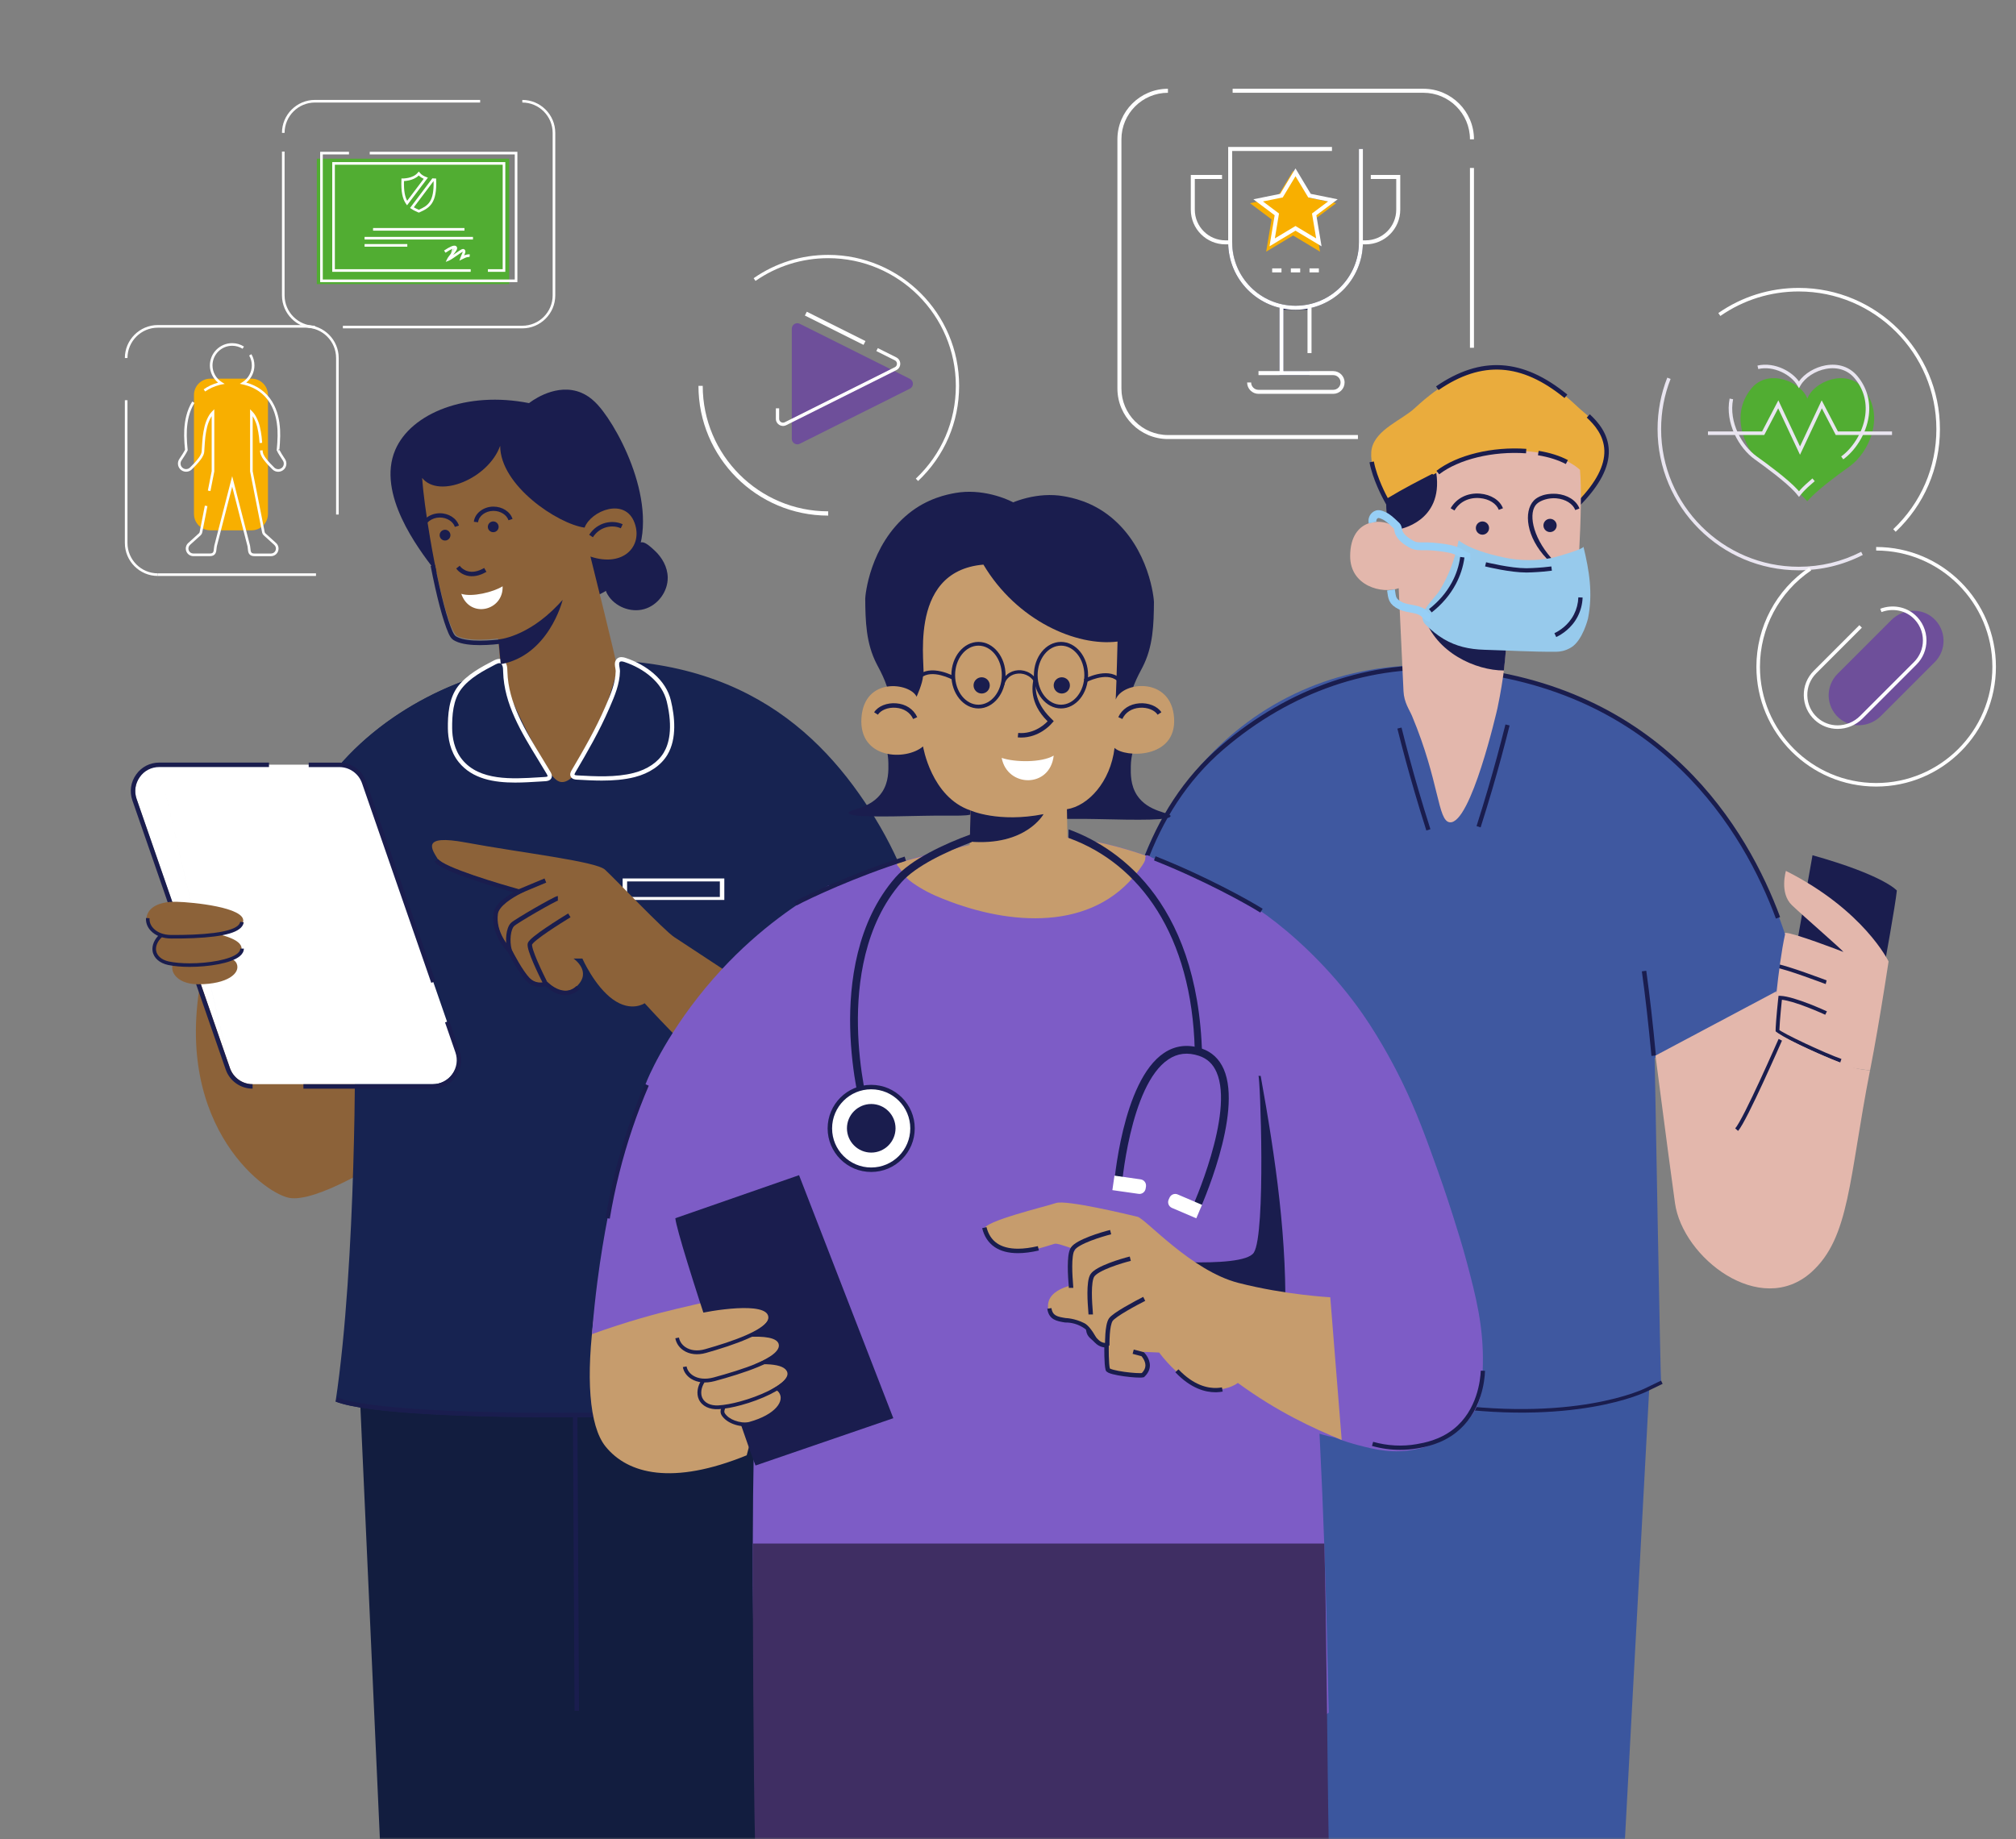 <svg width="514" height="469" viewBox="0 0 514 469" fill="none" xmlns="http://www.w3.org/2000/svg">
<rect x="0" y="0" width="514" height="469" fill="#808080" stroke="none"/>
<mask id="mask0_137_3597" style="mask-type:alpha" maskUnits="userSpaceOnUse" x="0" y="0" width="514" height="469">
<rect width="514" height="469" fill="#D9D9D9"/>
</mask>
<g mask="url(#mask0_137_3597)">
<path d="M457.503 244.23L462.117 218.099C480.344 223.205 483.624 227.1 483.624 227.1C483.257 230.749 480.344 246.913 480.221 247.281L457.503 244.23Z" fill="#1A1D4E"/>
<path fill-rule="evenodd" clip-rule="evenodd" d="M476.233 245.675L470.897 243.578L471.251 242.677L476.587 244.774L476.233 245.675Z" fill="#1A1D4E"/>
<path d="M450.996 263.349C451.187 264.153 456.183 266.808 463.356 269.804C467.943 271.71 473.402 272.595 476.791 272.963C478.03 266.645 479.255 259.496 480.548 251.38C480.861 249.378 481.188 247.322 481.514 245.197C481.514 245.197 475.267 232.138 455.339 222.089C455.339 222.089 453.637 227.767 456.877 230.845C460.116 233.922 469.563 242.093 469.999 242.76C469.985 242.76 469.971 242.76 469.958 242.746C469.25 242.447 457.326 237.898 455.298 237.898C454.304 237.898 454.018 239.887 453.46 242.487C452.684 246.014 452.044 250.971 451.595 255.179C451.146 259.523 450.901 263.063 450.996 263.349Z" fill="#E3B7AC"/>
<path fill-rule="evenodd" clip-rule="evenodd" d="M460.284 248.032C461.721 248.538 463.08 249.033 464.086 249.404C464.586 249.589 465 249.743 465.292 249.85H465.294C465.441 249.906 465.556 249.95 465.636 249.978C465.677 249.993 465.707 250.004 465.727 250.012C465.743 250.018 465.749 250.021 465.749 250.021C465.749 250.021 465.735 250.015 465.719 250.011L465.485 250.951C465.454 250.942 465.411 250.927 465.4 250.923C465.399 250.923 465.399 250.922 465.399 250.922C465.375 250.914 465.342 250.902 465.301 250.887C465.219 250.857 465.104 250.813 464.958 250.759H464.954C464.663 250.65 464.25 250.496 463.751 250.312C462.747 249.942 461.394 249.449 459.962 248.946C458.531 248.442 457.025 247.932 455.716 247.527C454.394 247.117 453.31 246.829 452.706 246.754L452.826 245.792C453.528 245.881 454.689 246.195 456.001 246.603C457.327 247.013 458.846 247.529 460.284 248.032Z" fill="#1A1D4E"/>
<path fill-rule="evenodd" clip-rule="evenodd" d="M453.905 253.953C454.851 253.99 456.067 254.262 457.331 254.634C458.604 255.01 459.961 255.495 461.204 255.975C463.684 256.934 465.737 257.883 465.795 257.912L465.362 258.778H465.36C465.342 258.768 465.219 258.711 464.999 258.612C464.766 258.507 464.431 258.358 464.023 258.18C463.204 257.825 462.082 257.352 460.854 256.878C459.626 256.403 458.296 255.928 457.058 255.563C456.025 255.259 455.077 255.039 454.314 254.954V254.965C454.314 254.965 454.312 254.965 454.312 254.966C454.089 257.078 453.923 258.943 453.815 260.341C453.728 261.488 453.682 262.297 453.675 262.681C453.696 262.697 453.72 262.713 453.747 262.732C453.867 262.814 454.024 262.913 454.217 263.028C454.602 263.258 455.117 263.54 455.728 263.861C456.95 264.501 458.546 265.284 460.244 266.084C463.65 267.688 467.444 269.342 469.494 270.048L469.178 270.963C467.076 270.238 463.24 268.563 459.833 266.961C458.126 266.157 456.519 265.367 455.28 264.718C454.661 264.394 454.13 264.102 453.723 263.86C453.519 263.74 453.342 263.628 453.199 263.529C453.063 263.436 452.932 263.337 452.839 263.239L452.718 263.11L452.709 262.933C452.694 262.634 452.744 261.657 452.85 260.268C452.958 258.858 453.125 256.984 453.351 254.863V254.86L453.456 253.936L453.905 253.953Z" fill="#1A1D4E"/>
<path d="M446.954 303.82C446.926 303.616 445.32 284.129 446.246 266.454L445.429 266.413C444.503 284.143 446.123 303.697 446.137 303.888L446.954 303.82Z" fill="#1A1D4E"/>
<path d="M311.678 340.982H421.2L413.917 476.012H310.766L311.678 340.982Z" fill="#3B569E"/>
<path d="M283.566 255.571C286.347 200.346 323.701 166.087 369.974 169.965C426.095 174.666 447.327 215.379 454.71 237.03C454.861 237.441 454.983 237.852 455.121 238.25C454.203 242.429 453.449 248.307 452.916 253.282L421.876 269.794C421.876 269.794 423.342 351.782 423.507 352.44C403.563 364.416 338.525 362.662 308.374 345.191C309.524 337.448 316.606 265.574 316.606 265.574L283.566 255.571Z" fill="#3F58A0"/>
<path fill-rule="evenodd" clip-rule="evenodd" d="M453.858 233.861L452.79 234.256C444.742 212.512 423.382 175.459 370.434 171.019C349.855 169.29 329.108 176.393 312.007 191.051C293.168 207.172 287.088 231.515 285.348 255.941L284.213 255.86C285.958 231.346 292.074 206.611 311.266 190.186C328.577 175.35 349.618 168.127 370.529 169.884C424.109 174.377 445.735 211.921 453.858 233.861Z" fill="#1A1D4E"/>
<path fill-rule="evenodd" clip-rule="evenodd" d="M421.055 269.271C420.279 261.04 419.505 254.185 418.608 247.712L419.735 247.557C420.635 254.049 421.412 260.92 422.188 269.165L421.055 269.271Z" fill="#1A1D4E"/>
<path d="M452.929 252.796C452.385 257.902 452.099 262.056 452.194 262.41C452.426 263.349 458.292 266.468 466.745 269.994C472.149 272.241 472.789 272.541 476.777 272.977C471.374 300.674 471.632 315.613 461.845 324.41C448.778 336.134 428.986 320.733 427.053 306.789C426.127 300.198 424.562 288.228 423.432 279.554C422.656 273.59 422.084 269.191 422.084 269.191L452.929 252.796Z" fill="#E3B7AC"/>
<path fill-rule="evenodd" clip-rule="evenodd" d="M454.331 265.399C454.324 265.414 454.316 265.433 454.305 265.457C454.282 265.505 454.252 265.572 454.214 265.656C454.139 265.825 454.035 266.062 453.903 266.357C453.868 266.436 453.83 266.519 453.792 266.608C453.542 267.17 453.216 267.901 452.837 268.753C451.959 270.72 450.785 273.331 449.547 276.011C448.309 278.689 447.005 281.44 445.869 283.684C445.301 284.806 444.772 285.806 444.313 286.609C443.86 287.4 443.457 288.033 443.139 288.397L442.41 287.76C442.658 287.476 443.02 286.921 443.473 286.128C443.921 285.345 444.441 284.361 445.006 283.247C446.134 281.018 447.433 278.279 448.669 275.605C449.905 272.93 451.077 270.324 451.953 268.358C452.311 267.558 452.622 266.86 452.868 266.304C453.221 265.509 453.442 265.011 453.479 264.938L454.339 265.382C454.339 265.382 454.337 265.386 454.331 265.399Z" fill="#1A1D4E"/>
<path d="M372.877 110.875C373.272 110.685 374.728 123.022 374.728 123.022L371.421 138.764C371.421 138.764 356.556 141.869 354.61 136.136C352.677 130.389 353.643 123.594 353.643 123.009C353.643 123.009 372.496 111.066 372.877 110.875Z" fill="#1A1D4E"/>
<path d="M403.055 127.652C416.735 113.517 405.641 106.995 402.333 103.835C386.897 89.088 374.034 91.73 360.722 104.067C357.455 107.103 350.826 109.5 349.75 114.362C348.689 119.223 353.398 127.638 353.398 127.638C358.408 124.588 366.207 120.626 366.207 120.626C366.207 120.626 389.388 141.773 403.055 127.652Z" fill="#EAAC3D"/>
<path fill-rule="evenodd" clip-rule="evenodd" d="M366.775 99.471L366.13 98.531C371.828 94.619 377.365 92.798 382.924 93.15C388.479 93.5 393.977 96.012 399.604 100.616L398.883 101.499C393.375 96.993 388.099 94.616 382.853 94.285C377.611 93.956 372.322 95.662 366.775 99.471Z" fill="#1A1D4E"/>
<path fill-rule="evenodd" clip-rule="evenodd" d="M405.334 105.651C407.317 107.483 410.069 110.521 410.185 114.891C410.299 119.11 407.872 123.692 403.22 128.51H403.218C399.882 131.962 395.677 133.695 390.831 133.695C387.038 133.695 382.857 132.632 378.38 130.538C372.179 127.641 366.741 123.628 365.013 122.204C364.95 122.236 364.883 122.271 364.812 122.306C362.837 123.314 358.308 125.626 354.402 128.002L353.401 128.615L352.843 127.581H352.842C352.838 127.573 352.832 127.561 352.823 127.545C352.557 127.057 349.997 122.348 349.164 117.898L350.283 117.688C351.079 121.942 353.549 126.499 353.824 127.005C353.827 127.009 353.83 127.013 353.831 127.016C357.773 124.621 362.329 122.295 364.296 121.291C364.504 121.185 364.684 121.093 364.831 121.018L365.174 120.842L365.465 121.095C366.697 122.168 372.357 126.467 378.862 129.505C383.233 131.551 387.247 132.557 390.831 132.557C395.378 132.557 399.286 130.941 402.4 127.719C406.977 122.979 409.149 118.682 409.047 114.921C408.945 111.039 406.497 108.276 404.56 106.487L405.334 105.651Z" fill="#1A1D4E"/>
<path d="M356.611 134.992C356.611 134.992 368.004 133.181 366.207 120.653C375.355 113.599 395.133 112.864 402.837 119.808C403.232 124.479 403.069 132.609 402.633 140.466C402.075 150.734 401.054 160.565 400.251 161.709C398.127 164.759 391.58 165.331 387.129 165.236C385.863 165.222 384.76 165.141 383.984 165.045C383.984 165.045 383.794 167.687 383.413 170.983C383.372 171.364 383.331 171.772 383.277 172.167C382.747 176.003 381.933 179.997 381.793 180.61C381.646 181.251 375.02 210.165 369.658 209.701C366.523 209.429 367.04 199.398 360.03 182.62C359.344 180.979 357.969 179.165 357.837 176.252C357.47 168.137 356.612 149.998 356.612 149.998C352.379 151.551 344.239 149.453 344.239 141.841C344.239 131.696 353.073 131.778 356.612 134.992H356.611Z" fill="#E3B7AC"/>
<path fill-rule="evenodd" clip-rule="evenodd" d="M389.074 115.602C380.591 114.996 371.896 117.134 366.934 120.959L366.24 120.058C371.487 116.012 380.488 113.847 389.156 114.466L389.074 115.602Z" fill="#1A1D4E"/>
<path fill-rule="evenodd" clip-rule="evenodd" d="M399.223 118.338C397.274 117.31 394.885 116.55 392.114 116.095L392.299 114.97C395.163 115.441 397.674 116.234 399.754 117.33L399.223 118.338Z" fill="#1A1D4E"/>
<path fill-rule="evenodd" clip-rule="evenodd" d="M377.377 125.886C380.057 126.116 382.399 127.505 383.196 129.616L382.132 130.019C381.541 128.453 379.69 127.227 377.281 127.022C374.498 126.793 372.119 127.983 370.837 130.185L369.854 129.613C371.376 126.996 374.196 125.624 377.375 125.886H377.377Z" fill="#1A1D4E"/>
<path d="M396.889 133.998C396.889 133.065 396.133 132.309 395.201 132.309C394.268 132.309 393.513 133.065 393.513 133.998C393.513 134.931 394.268 135.686 395.201 135.686C396.133 135.686 396.889 134.931 396.889 133.998Z" fill="#1A1D4E"/>
<path d="M377.968 132.976C378.894 132.976 379.656 133.739 379.656 134.665C379.656 135.591 378.894 136.354 377.968 136.354C377.042 136.354 376.28 135.591 376.28 134.665C376.28 133.725 377.042 132.976 377.968 132.976Z" fill="#1A1D4E"/>
<path d="M387.183 164.759C387.183 164.759 387.17 164.923 387.142 165.236C385.877 165.222 384.774 165.141 383.998 165.045C383.998 165.045 383.808 167.687 383.426 170.983C376.294 170.983 366.112 166.489 363.076 157.161C367.936 159.217 379.438 164.405 387.183 164.759Z" fill="#1A1D4E"/>
<path fill-rule="evenodd" clip-rule="evenodd" d="M385.463 154.343C384.156 154.177 382.746 153.746 381.465 152.822C380.181 151.895 379.058 150.492 378.306 148.438L379.373 148.045C380.056 149.906 381.046 151.115 382.132 151.898C383.222 152.686 384.44 153.065 385.607 153.215C387.929 153.51 389.972 152.88 390.168 152.82C390.171 152.818 390.173 152.818 390.174 152.817L390.509 153.906C390.509 153.906 390.503 153.908 390.501 153.908C390.262 153.981 388.03 154.67 385.463 154.343Z" fill="#1A1D4E"/>
<path d="M288.034 256.105C281.636 279.418 308.642 313.802 320.838 327.528C324.133 348.294 336.914 357.813 339.677 355.008C342.413 352.203 343.666 355.117 347.273 354.068C350.867 353.02 348.307 348.526 351.996 349.248C355.685 349.969 357.428 347.042 357.142 345.966C356.856 344.904 357.686 341.799 359.728 343.379C363.73 346.456 368.848 342.33 368.018 340.328C367.392 338.817 361.647 334.023 361.647 334.023C360.912 331.572 363.567 325.485 361.838 322.258C360.095 319.044 339.528 311.677 339.528 311.677C327.304 295.173 317.122 267.884 317.435 264.997L317.599 264.888" fill="#E3B7AC"/>
<path fill-rule="evenodd" clip-rule="evenodd" d="M362.923 329.583C362.916 329.63 362.908 329.679 362.9 329.727C362.89 329.784 362.88 329.84 362.871 329.896C362.744 330.65 362.623 331.365 362.554 332.004C362.487 332.617 362.472 333.119 362.528 333.494C363.12 333.993 364.461 335.14 365.762 336.357C366.464 337.015 367.16 337.696 367.721 338.312C368.268 338.909 368.736 339.495 368.927 339.947L368.928 339.95C369.315 340.88 369.003 341.938 368.299 342.85C367.993 343.263 367.592 343.63 367.16 343.978L367.156 343.982L367.152 343.985C365.283 345.423 362.026 346.388 359.137 344.162C358.857 343.945 358.71 343.926 358.672 343.926C358.651 343.926 358.648 343.927 358.636 343.935C358.635 343.937 358.633 343.938 358.631 343.94L358.627 343.942L358.624 343.945C358.564 343.986 358.482 344.074 358.397 344.227C358.314 344.375 358.241 344.559 358.186 344.758C358.069 345.173 358.054 345.553 358.099 345.726C358.227 346.201 358.153 346.738 357.964 347.242C357.773 347.752 357.449 348.267 357.023 348.715C355.744 350.085 353.835 350.619 351.814 350.225L351.988 349.332C353.75 349.674 355.326 349.2 356.36 348.093L356.362 348.09C356.711 347.722 356.966 347.31 357.112 346.923C357.26 346.528 357.282 346.195 357.219 345.962L357.218 345.959C357.114 345.559 357.174 344.994 357.309 344.512C357.38 344.261 357.476 344.008 357.602 343.783C357.724 343.564 357.889 343.346 358.105 343.196C358.187 343.139 358.383 343.01 358.691 343.015C358.989 343.022 359.32 343.153 359.693 343.44C362.139 345.324 364.922 344.55 366.592 343.266C367.001 342.936 367.333 342.624 367.57 342.304L367.573 342.3L367.575 342.296C368.176 341.523 368.299 340.812 368.087 340.3C367.965 340.011 367.602 339.532 367.05 338.926C366.511 338.336 365.834 337.673 365.14 337.023C363.754 335.726 362.318 334.507 361.817 334.086L361.699 333.987L361.665 333.835C361.546 333.295 361.571 332.617 361.649 331.906C361.722 331.239 361.846 330.498 361.971 329.753C361.982 329.694 361.992 329.636 362.001 329.577C362.008 329.536 362.015 329.497 362.022 329.456C362.234 328.172 362.454 326.848 362.497 325.597C362.542 324.305 362.394 323.147 361.9 322.229L362.701 321.796C363.308 322.921 363.455 324.269 363.407 325.628C363.362 326.94 363.134 328.316 362.923 329.583Z" fill="#1A1D4E"/>
<path fill-rule="evenodd" clip-rule="evenodd" d="M361.698 333.969L355.776 328.685L356.383 328.005L362.305 333.288L361.698 333.969Z" fill="#1A1D4E"/>
<path fill-rule="evenodd" clip-rule="evenodd" d="M419.819 354.873L419.807 354.878C419.798 354.884 419.783 354.891 419.764 354.9C419.725 354.918 419.67 354.945 419.596 354.978C419.449 355.046 419.23 355.144 418.939 355.265C418.357 355.509 417.492 355.849 416.34 356.237C414.036 357.014 410.593 357.987 406.017 358.78C396.863 360.363 383.18 361.225 365.02 358.358L365.162 357.459C383.224 360.31 396.806 359.45 405.862 357.881C410.389 357.098 413.788 356.137 416.049 355.374C417.179 354.993 418.025 354.66 418.588 354.425C418.868 354.308 419.078 354.214 419.216 354.151C419.286 354.118 419.336 354.094 419.37 354.079C419.387 354.071 419.399 354.064 419.407 354.061L419.415 354.056H419.419L423.506 352.079L423.903 352.898L419.821 354.872H419.819V354.873Z" fill="#1A1D4E"/>
<path d="M363.663 211.788C362.627 208.542 361.617 205.238 360.662 201.972C359.1 196.634 357.623 191.194 356.275 185.802L357.331 185.538C358.677 190.916 360.148 196.342 361.707 201.667C362.661 204.927 363.669 208.221 364.702 211.459L363.664 211.79L363.663 211.788Z" fill="#1A1D4E"/>
<path d="M377.498 210.996L376.461 210.665C377.494 207.427 378.502 204.133 379.456 200.873C381.013 195.548 382.486 190.122 383.832 184.744L384.888 185.008C383.539 190.4 382.064 195.84 380.501 201.178C379.546 204.446 378.536 207.748 377.5 210.994L377.498 210.996Z" fill="#1A1D4E"/>
<path fill-rule="evenodd" clip-rule="evenodd" d="M368.139 162.989C371.223 164.806 374.54 165.593 378.477 165.703C384.503 165.872 390.558 166.252 396.584 166.208C397.004 166.206 398.047 166.208 399.301 165.736C399.301 165.736 399.999 165.473 400.646 165.067C403.541 163.251 404.873 157.759 404.873 157.759C406.153 151.337 405.216 145.601 403.712 139.397C403.861 140.01 396.868 142.005 396.192 142.153C391.911 143.092 387.469 143.064 383.192 142.112C379.603 141.313 374.971 140.111 371.892 137.809C371.01 142.492 369.327 146.91 367.005 150.642C365.708 152.726 360.854 156.626 363.426 159.236C364.97 160.804 366.522 162.037 368.137 162.989H368.139Z" fill="#97CAEC"/>
<path d="M374.863 142.057C373.879 142.062 373.05 141.378 372.191 140.899C370.611 140.017 368.764 139.777 366.967 139.555C362.111 138.953 361.526 139.802 359.603 138.643C358.757 138.133 356.869 136.996 356.536 135.358C356.413 134.756 356.353 134.484 356.221 134.273C356.128 134.122 356.024 134.03 355.974 133.983C354.558 132.632 353.85 131.957 352.716 131.447C351.778 131.026 351.37 131.073 351.128 131.139C350.65 131.27 350.363 131.613 350.257 131.755C349.775 132.398 349.923 133.136 349.949 133.254" stroke="#97CFF6" stroke-width="2" stroke-miterlimit="10"/>
<path d="M364.687 157.616C364.135 157.557 363.711 157.164 363.376 156.769C361.9 155.027 359.13 155.48 357.112 154.491C354.874 153.392 354.947 152.455 354.642 150.438" stroke="#97CFF6" stroke-width="2" stroke-miterlimit="10"/>
<path d="M396.78 162.457L396.312 161.474C397.568 160.876 399.885 159.458 401.296 156.686C401.981 155.342 402.358 153.878 402.418 152.336L403.505 152.379C403.439 154.078 403.022 155.694 402.265 157.18C400.708 160.24 398.159 161.799 396.778 162.457H396.78Z" fill="#1A1D4E"/>
<path d="M365.023 156.178L364.352 155.32C366.829 153.381 368.791 151.086 370.182 148.5C371.283 146.455 371.994 144.278 372.295 142.028L373.374 142.172C373.055 144.551 372.304 146.854 371.142 149.016C369.678 151.736 367.619 154.146 365.023 156.178Z" fill="#1A1D4E"/>
<path d="M389.112 145.997C385.11 145.997 379.297 144.604 378.638 144.442L378.896 143.384C379.154 143.447 385.17 144.908 389.115 144.908C389.175 144.908 389.233 144.908 389.292 144.908C391.139 144.886 393.415 144.682 393.438 144.679C394.136 144.615 394.84 144.539 395.533 144.451L395.67 145.532C394.965 145.622 394.248 145.699 393.537 145.765C393.442 145.773 391.196 145.976 389.305 145.997C389.243 145.997 389.177 145.997 389.113 145.997H389.112Z" fill="#1A1D4E"/>
<path fill-rule="evenodd" clip-rule="evenodd" d="M396.878 125.94C399.558 126.17 401.899 127.559 402.697 129.67L401.632 130.073C401.042 128.507 399.19 127.282 396.781 127.076C394.859 126.913 392.755 127.581 391.792 128.522C389.674 130.591 390.525 136.608 395.498 142.298C395.126 142.362 394.754 142.427 394.383 142.491C389.104 136.969 388.421 130.455 391.045 127.662C391.374 127.31 392.997 125.698 396.876 125.94H396.878Z" fill="#1A1D4E"/>
<path fill-rule="evenodd" clip-rule="evenodd" d="M223.208 208.794C230.368 220.497 234.187 232.393 236.222 241.39C237.239 245.889 237.811 249.666 238.129 252.337C238.288 253.673 238.385 254.731 238.442 255.465C238.471 255.832 238.49 256.118 238.502 256.316C238.516 256.536 238.52 256.61 238.52 256.607L237.387 256.733C237.387 256.724 237.385 256.692 237.382 256.634C237.284 254.932 235.943 231.792 222.236 209.388C215.277 198.012 206.08 186.986 192.759 179.409C179.76 172.016 162.788 167.883 140.047 169.976L140.421 170.21L136.958 170.481C120.434 171.819 97.663 181.488 84.096 200.058C73.898 214.008 70.846 230.217 75.044 248.288L73.936 248.547C69.667 230.179 72.768 213.624 83.177 199.386C96.97 180.508 120.07 170.705 136.868 169.346H136.89L136.625 169.178L138.272 169.007C162.049 166.532 179.775 170.713 193.325 178.42C206.868 186.122 216.189 197.32 223.21 208.794H223.208Z" fill="#172351"/>
<path d="M98.141 290.648L112.213 295.041L112.501 294.119L98.428 289.725L98.141 290.648Z" fill="#1A1D4E"/>
<path d="M91.298 345.782H216.27L203.515 485.755H97.614L91.298 345.782Z" fill="#121D3F"/>
<path d="M99.302 242.576C99.302 242.576 61.297 207.225 52.15 245.476C42.581 285.471 66.837 304.099 73.671 305.461C80.517 306.823 97.083 296.228 97.764 295.888L99.302 242.576Z" fill="#8C6239"/>
<path d="M150.473 143.819C150.727 146.647 150.981 149.477 151.234 152.305C155.548 150.55 158.021 148.205 159.421 146.538C169.77 134.21 159.949 113.035 153.727 104.846C152.029 102.612 150.043 100.622 147.113 99.768C140.839 97.94 134.888 102.803 134.888 102.803C119.037 99.652 104.808 105.314 100.776 114.732C95.982 125.932 106.678 139.946 110.686 145.195C114.82 150.611 119.222 154.23 122.291 156.434C122.939 156.397 123.677 156.394 124.484 156.458C125.114 156.507 125.693 156.59 126.214 156.688C134.301 152.399 142.388 148.108 150.473 143.819Z" fill="#1A1D4E"/>
<path d="M220.694 357.411C193.102 362.014 100.867 363.444 85.567 357.411C90.958 321.407 90.522 264.704 90.522 264.704L73.929 248.54C61.583 195.378 114.738 168.116 142.329 169.205C216.202 172.12 220.925 358.092 220.694 357.411Z" fill="#172351"/>
<path fill-rule="evenodd" clip-rule="evenodd" d="M146.484 436.286L146.075 361.404L147.213 361.398L147.622 436.28L146.484 436.286Z" fill="#1A1D4E"/>
<path d="M136.599 169.178C230.848 158.175 238.512 256.588 238.512 256.588L199.187 257.473C192.353 202.718 136.599 169.178 136.599 169.178Z" fill="#172351"/>
<path fill-rule="evenodd" clip-rule="evenodd" d="M109.578 360.666C103.933 360.348 98.926 359.929 94.841 359.395C90.77 358.864 87.568 358.215 85.563 357.423L85.98 356.364C87.846 357.101 90.928 357.737 94.988 358.266C99.035 358.795 104.012 359.213 109.642 359.529C120.901 360.16 134.749 360.385 148.954 360.279C177.379 360.065 207.173 358.53 220.504 356.305L220.692 357.427C207.263 359.669 177.388 361.205 148.962 361.417C134.743 361.524 120.87 361.299 109.578 360.666Z" fill="#1A1D4E"/>
<path d="M127.524 113.69C127.537 123.835 142.211 133.599 149.044 134.552C150.718 130.194 159.403 126.749 161.799 133.367C163.936 139.223 159.008 144.751 150.541 141.933C150.541 141.933 157.32 169.045 157.456 170.747C150.716 194.222 146.171 199.67 143.116 199.433C140.94 199.265 138.775 195.136 134.535 186.885C131.517 181.01 129.327 175.874 127.809 172.013L127.551 169.154L127.197 165.259L126.966 162.835C126.966 162.835 125.904 162.971 124.42 163.067C122.038 163.203 118.553 163.189 116.593 162.223C114.946 161.405 112.605 152.799 110.754 143.281C110.359 141.265 109.991 139.223 109.651 137.207C108.63 131.189 107.868 125.456 107.623 121.874C111.938 127.267 124.529 122.038 127.524 113.69Z" fill="#8C6239"/>
<path fill-rule="evenodd" clip-rule="evenodd" d="M150.211 136.386C152.351 133.079 156.204 132.501 158.755 133.687L158.276 134.719C156.199 133.754 152.974 134.212 151.166 137.004L150.211 136.386Z" fill="#1A1D4E"/>
<path d="M124.567 133.659C124.948 133.005 125.792 132.774 126.446 133.155C127.099 133.536 127.33 134.38 126.949 135.034C126.568 135.688 125.724 135.919 125.071 135.538C124.404 135.157 124.186 134.326 124.567 133.659Z" fill="#1A1D4E"/>
<path d="M112.275 135.783C112.657 135.129 113.501 134.898 114.154 135.279C114.807 135.66 115.039 136.505 114.658 137.158C114.276 137.812 113.432 138.043 112.779 137.662C112.112 137.281 111.894 136.437 112.275 135.783Z" fill="#1A1D4E"/>
<path fill-rule="evenodd" clip-rule="evenodd" d="M116.03 162.09C116.193 162.257 116.344 162.331 116.623 162.472C118.032 163.17 120.253 163.38 122.346 163.38C123.55 163.38 124.732 163.309 125.634 163.236C126.085 163.199 126.465 163.161 126.74 163.131C126.878 163.116 126.99 163.102 127.072 163.093C127.113 163.087 127.145 163.083 127.168 163.08C127.181 163.078 127.19 163.076 127.197 163.076C127.204 163.075 127.206 163.075 127.206 163.075L127.394 164.197C127.2 164.23 124.827 164.518 122.346 164.518C120.245 164.518 117.784 164.32 116.117 163.493L116.115 163.492C116.102 163.485 116.087 163.477 116.072 163.47C115.817 163.343 115.516 163.193 115.218 162.89C114.909 162.577 114.63 162.131 114.325 161.442C112.951 158.314 111.294 152.063 109.797 144.312L110.913 144.096C112.41 151.842 114.048 157.982 115.367 160.982C115.647 161.614 115.858 161.917 116.03 162.09Z" fill="#1A1D4E"/>
<path fill-rule="evenodd" clip-rule="evenodd" d="M184.674 229.501H158.748V224.021H184.674V229.501ZM159.886 224.778V228.742H183.536V224.778H159.886Z" fill="white"/>
<path fill-rule="evenodd" clip-rule="evenodd" d="M159.632 323.155L159.792 322.028C160.009 322.059 179.369 324.828 196.361 317.548L196.81 318.594C179.52 326.002 159.901 323.194 159.632 323.155Z" fill="#1A1D4E"/>
<path d="M58.616 272.357L34.822 203.726C33.447 199.749 36.401 195.596 40.702 195.01H86.615C89.12 195.61 91.448 197.257 92.891 199.722L116.684 268.354C117.474 272.33 114.52 276.483 110.314 276.483H64.401C61.801 276.483 59.473 274.836 58.616 272.357Z" fill="white"/>
<path fill-rule="evenodd" clip-rule="evenodd" d="M78.707 195.62V194.482H86.52C89.607 194.482 92.354 196.433 93.374 199.357L111.029 250.26L109.953 250.633L92.299 199.733C91.44 197.264 89.123 195.62 86.52 195.62H78.707Z" fill="#1A1D4E"/>
<path fill-rule="evenodd" clip-rule="evenodd" d="M114.54 260.351L117.181 267.975C117.964 270.223 117.607 272.62 116.238 274.565C114.864 276.515 112.703 277.624 110.328 277.624H77.359V276.486H110.328C112.335 276.486 114.148 275.553 115.307 273.908C116.469 272.258 116.766 270.244 116.106 268.351L113.465 260.724L114.54 260.351Z" fill="#1A1D4E"/>
<path fill-rule="evenodd" clip-rule="evenodd" d="M58.622 272.374C59.483 274.842 61.798 276.486 64.401 276.486V277.624C61.313 277.624 58.567 275.673 57.547 272.749L33.753 204.118C32.971 201.872 33.327 199.461 34.698 197.528C36.071 195.578 38.232 194.469 40.607 194.469H68.58V195.607H40.607M40.607 195.607C38.599 195.607 36.786 196.54 35.628 198.185C34.467 199.822 34.17 201.849 34.83 203.742L58.624 272.374" fill="#1A1D4E"/>
<path d="M62.005 234.964C61.474 238.559 47.181 238.559 43.302 238.559C35.693 238.559 34.536 229.735 44.99 229.966C49.033 230.062 62.536 231.369 62.005 234.964Z" fill="#8C6239"/>
<path d="M61.597 241.895C61.597 245.041 49.169 246.62 42.853 245.286C36.551 243.951 39.014 235.672 50.367 237.251C56.193 238.069 61.597 239.458 61.597 241.895Z" fill="#8C6239"/>
<path d="M46.219 243.924C42.126 245.332 43.399 251.034 50.676 251.005C57.953 250.976 61.394 248.204 60.348 245.734C59.181 243.005 50.282 242.531 46.219 243.924Z" fill="#8C6239"/>
<path fill-rule="evenodd" clip-rule="evenodd" d="M39.076 236.696H39.077C40.086 237.794 41.707 238.431 43.683 238.431H43.686C44.326 238.431 45.261 238.431 46.373 238.417C47.376 238.404 48.351 238.376 49.257 238.336C53.27 238.158 56.251 237.776 58.256 237.188C59.26 236.893 59.989 236.556 60.478 236.188C60.961 235.824 61.186 235.453 61.241 235.074L62.142 235.208C62.042 235.884 61.643 236.452 61.025 236.915C60.414 237.375 59.569 237.751 58.512 238.062C56.4 238.681 53.33 239.068 49.298 239.245C48.381 239.286 47.395 239.313 46.385 239.327H46.384C45.266 239.34 44.326 239.34 43.686 239.34H43.683C41.523 239.34 39.632 238.645 38.409 237.317C37.554 236.4 37.135 235.255 37.227 234.096L38.134 234.17C38.064 235.052 38.379 235.951 39.074 236.696H39.076Z" fill="#1A1D4E"/>
<path fill-rule="evenodd" clip-rule="evenodd" d="M43.056 245.195C44.514 245.5 46.373 245.662 48.339 245.662C50.749 245.662 53.323 245.436 55.545 245.003C57.788 244.565 59.592 243.931 60.532 243.163C61.062 242.73 61.264 242.302 61.264 241.909H62.174C62.174 242.658 61.778 243.321 61.109 243.868H61.108C59.981 244.789 57.98 245.455 55.718 245.896C53.434 246.341 50.801 246.571 48.339 246.571C46.329 246.571 44.405 246.407 42.869 246.085H42.868C40.769 245.64 39.206 244.369 38.905 242.583C38.655 241.079 39.42 239.419 40.702 238.297L41.301 238.984C40.188 239.959 39.619 241.322 39.804 242.433C40.022 243.724 41.18 244.796 43.056 245.195Z" fill="#1A1D4E"/>
<path d="M128.146 149.515C128.391 155.738 119.829 157.862 117.61 151.435C120.36 152.32 125.709 151.026 128.146 149.515Z" fill="white"/>
<path fill-rule="evenodd" clip-rule="evenodd" d="M118.137 146.465C119.213 146.975 120.763 147.238 122.732 146.463L122.74 146.46L122.749 146.456C123.141 146.289 123.572 146.087 124.021 145.827L123.45 144.841C123.058 145.07 122.675 145.25 122.307 145.406C120.647 146.057 119.429 145.818 118.624 145.436C117.829 145.059 117.409 144.529 117.377 144.49V144.487L117.365 144.471L117.217 144.279L116.315 144.973L116.445 145.142C116.573 145.319 117.138 145.992 118.137 146.465Z" fill="#1A1D4E"/>
<path d="M234.238 256.765C234.238 257.786 233.679 271.935 233.679 272.153C233.543 283.346 230.671 294.907 219.891 296.896C203.856 299.851 164.367 255.839 164.367 255.839C164.367 255.839 160.937 258.236 156.254 254.859C151.572 251.482 148.482 244.441 148.482 244.441H146.222C146.222 244.441 151.041 247.696 147.08 251.482C143.554 254.859 139.348 250.324 139.348 250.324C139.348 250.324 136.966 251.482 134.993 249.507C133.019 247.533 130.351 242.195 130.351 242.195C130.351 242.195 126.104 238.069 126.839 232.989C127.261 230.089 133.522 227.297 133.522 227.297C133.522 227.297 113.213 221.673 111.662 219.14C110.11 216.608 107.142 212.686 118.753 214.851C132.801 217.465 151.844 219.617 154.24 221.769C156.622 223.92 169.308 237.279 171.895 238.967C174.481 240.656 200.058 257.487 200.058 257.487" fill="#8C6239"/>
<path fill-rule="evenodd" clip-rule="evenodd" d="M114.753 220.916C116.415 221.662 118.559 222.462 120.814 223.234C125.324 224.775 130.235 226.192 132.548 226.845L133.927 227.235L132.655 227.898C131.727 228.381 130.349 229.159 129.168 230.094C128.577 230.561 128.05 231.057 127.656 231.564C127.258 232.072 127.019 232.56 126.953 233.017C126.616 235.352 127.326 237.475 128.211 239.106C129.097 240.735 130.136 241.828 130.386 242.078L130.452 242.143L130.492 242.226C130.652 242.546 131.343 243.898 132.228 245.406C133.122 246.928 134.179 248.549 135.069 249.446C136.426 250.802 138.126 250.67 139.052 250.345L139.381 250.23L139.633 250.471C139.934 250.76 140.539 251.294 141.326 251.761C142.116 252.229 143.051 252.609 144.027 252.642H144.153C145.189 252.642 146.141 252.247 147 251.425L147.786 252.247C146.74 253.249 145.513 253.78 144.153 253.78H144C142.76 253.742 141.628 253.266 140.746 252.741C140.04 252.322 139.468 251.858 139.092 251.523C137.867 251.849 135.88 251.867 134.263 250.251V250.249C133.261 249.239 132.141 247.503 131.248 245.983C130.407 244.551 129.738 243.256 129.516 242.817C129.146 242.436 128.108 241.296 127.213 239.65C126.258 237.893 125.444 235.515 125.828 232.853C125.932 232.131 126.293 231.462 126.76 230.862C127.23 230.262 127.83 229.702 128.463 229.201C129.26 228.569 130.133 228.012 130.908 227.561C128.321 226.818 124.246 225.61 120.447 224.311C118.179 223.535 115.998 222.723 114.287 221.955C113.434 221.571 112.685 221.193 112.097 220.829C111.531 220.479 111.037 220.098 110.784 219.684L111.753 219.087C111.856 219.256 112.146 219.52 112.696 219.861C113.223 220.186 113.923 220.542 114.754 220.916H114.753Z" fill="#1A1D4E"/>
<path fill-rule="evenodd" clip-rule="evenodd" d="M131.752 226.976L138.83 224.021L139.268 225.072L132.19 228.027L131.752 226.976Z" fill="#1A1D4E"/>
<path fill-rule="evenodd" clip-rule="evenodd" d="M142.312 229.644C142.297 229.648 142.268 229.657 142.222 229.676C142.132 229.713 142.004 229.77 141.839 229.848C141.513 230.004 141.07 230.233 140.548 230.512C139.502 231.072 138.156 231.828 136.8 232.611C135.444 233.394 134.086 234.201 133.019 234.862C132.484 235.193 132.026 235.485 131.681 235.718C131.312 235.965 131.121 236.112 131.074 236.164H131.071L131.068 236.168C130.684 236.557 130.355 237.426 130.222 238.597C130.094 239.737 130.166 241.041 130.465 242.187L129.365 242.475C129.025 241.183 128.947 239.737 129.092 238.469C129.231 237.235 129.595 236.041 130.257 235.37C130.407 235.216 130.705 235.002 131.045 234.773C131.408 234.528 131.879 234.229 132.419 233.894C133.499 233.225 134.869 232.412 136.231 231.625C137.592 230.838 138.951 230.075 140.01 229.509C140.539 229.226 140.998 228.989 141.348 228.821C141.521 228.738 141.676 228.669 141.801 228.618C141.864 228.594 141.926 228.571 141.986 228.553C142.031 228.539 142.127 228.512 142.234 228.512V229.65C142.274 229.65 142.302 229.645 142.316 229.642C142.314 229.642 142.313 229.644 142.312 229.644ZM142.316 229.642C142.316 229.642 142.323 229.641 142.321 229.641C142.321 229.641 142.32 229.642 142.316 229.642Z" fill="#1A1D4E"/>
<path fill-rule="evenodd" clip-rule="evenodd" d="M136.886 239.659C136.502 239.968 136.193 240.242 135.973 240.471C135.862 240.584 135.781 240.679 135.726 240.754C135.673 240.826 135.661 240.86 135.659 240.86V240.864C135.659 240.864 135.657 240.872 135.654 240.894C135.651 240.915 135.65 240.946 135.651 240.985C135.651 241.067 135.664 241.175 135.687 241.31C135.733 241.579 135.821 241.922 135.949 242.323C136.203 243.125 136.592 244.108 137.03 245.128C137.904 247.162 138.954 249.288 139.448 250.273L138.432 250.785C137.933 249.795 136.872 247.644 135.983 245.577C135.541 244.545 135.134 243.521 134.865 242.667C134.728 242.241 134.622 241.845 134.564 241.502C134.509 241.183 134.479 240.827 134.571 240.532C134.662 240.226 134.912 239.927 135.154 239.677C135.421 239.403 135.77 239.097 136.17 238.773C136.972 238.126 138.018 237.377 139.113 236.631C141.306 235.14 143.731 233.635 144.863 232.94L145.459 233.91C144.33 234.604 141.924 236.095 139.754 237.573C138.668 238.311 137.651 239.04 136.886 239.659Z" fill="#1A1D4E"/>
<path d="M128.663 169.761C128.807 170.251 128.809 170.785 128.824 171.301C129.094 180.843 135.195 189.184 139.86 197.097C140.056 197.43 140.259 197.833 140.097 198.185C139.915 198.58 139.399 198.657 138.966 198.682C131.998 199.074 122.396 200.199 117.402 194.037C115.542 191.744 114.769 188.715 114.738 185.761C114.7 182.263 114.987 178.222 117.199 175.354C119.473 172.406 122.919 170.604 126.156 168.917C127.032 168.461 127.991 168.319 128.519 169.387C128.579 169.508 128.626 169.632 128.663 169.76V169.761Z" fill="#172351"/>
<path d="M131.404 199.57C125.979 199.57 120.462 198.678 116.978 194.381C114.723 191.599 114.219 188.162 114.192 185.768C114.155 182.368 114.414 178.073 116.767 175.021C119.121 171.971 122.724 170.092 125.904 168.435C126.663 168.04 127.334 167.932 127.899 168.117C128.373 168.273 128.746 168.619 129.006 169.146C129.077 169.289 129.137 169.444 129.184 169.606C129.337 170.122 129.35 170.646 129.364 171.153L129.368 171.285C129.594 179.236 133.934 186.325 138.13 193.18C138.862 194.377 139.621 195.615 140.33 196.817C140.511 197.125 140.889 197.765 140.591 198.411C140.249 199.153 139.339 199.205 138.996 199.224C138.474 199.254 137.938 199.286 137.391 199.32C135.485 199.439 133.45 199.567 131.404 199.567V199.57ZM127.328 169.12C127.079 169.12 126.765 169.215 126.407 169.402C123.177 171.086 119.837 172.826 117.63 175.687C115.481 178.472 115.247 182.531 115.282 185.756C115.307 187.977 115.768 191.157 117.825 193.694C122.268 199.175 130.616 198.653 137.324 198.235C137.874 198.201 138.413 198.167 138.936 198.137C139.493 198.106 139.588 197.99 139.603 197.956C139.63 197.897 139.615 197.749 139.392 197.372C138.687 196.176 137.931 194.942 137.202 193.749C132.93 186.772 128.515 179.556 128.28 171.316L128.276 171.181C128.264 170.725 128.253 170.294 128.142 169.914C128.112 169.81 128.075 169.716 128.031 169.628C127.903 169.369 127.75 169.214 127.562 169.152C127.492 169.129 127.413 169.118 127.328 169.118V169.12Z" fill="white"/>
<path d="M157.309 169.351C157.307 169.96 157.53 170.65 157.52 171.168C157.455 174.458 156.128 177.439 154.844 180.411C152.409 186.052 149.34 191.41 146.222 196.695C146.026 197.028 145.824 197.432 145.986 197.783C146.168 198.178 146.684 198.255 147.118 198.28C151.89 198.548 157.051 198.837 161.72 197.634C164.92 196.811 168.01 195.028 169.704 192.19C172.027 188.302 171.541 182.986 170.521 178.758C169.258 173.519 164.275 169.939 159.399 168.309C158.846 168.124 158.181 167.981 157.725 168.346C157.409 168.599 157.312 168.958 157.309 169.351Z" fill="#172351"/>
<path d="M153.467 199.062C151.287 199.062 149.129 198.94 147.088 198.825C146.745 198.806 145.834 198.754 145.493 198.012C145.196 197.366 145.573 196.726 145.754 196.418C148.749 191.342 151.877 185.909 154.345 180.195L154.451 179.951C155.662 177.149 156.915 174.249 156.976 171.157C156.98 170.957 156.934 170.69 156.885 170.407C156.825 170.063 156.764 169.708 156.765 169.348C156.768 168.729 156.976 168.248 157.383 167.921C158.062 167.378 158.956 167.588 159.57 167.793C162.261 168.693 164.718 170.069 166.672 171.771C168.96 173.765 170.433 176.073 171.049 178.631C172.018 182.651 172.653 188.315 170.17 192.471C168.553 195.177 165.6 197.199 161.854 198.163C159.166 198.855 156.297 199.06 153.464 199.06L153.467 199.062ZM157.855 169.354C157.855 169.615 157.907 169.923 157.959 170.22C158.014 170.541 158.072 170.872 158.066 171.177C158.001 174.485 156.705 177.483 155.451 180.383L155.347 180.626C152.854 186.397 149.706 191.866 146.695 196.971C146.472 197.349 146.457 197.497 146.484 197.555C146.5 197.59 146.595 197.705 147.152 197.737C151.765 197.997 156.994 198.291 161.588 197.107C165.055 196.216 167.772 194.369 169.24 191.911C170.506 189.791 171.665 185.811 169.996 178.886C169.432 176.551 168.075 174.433 165.961 172.592C164.114 170.983 161.786 169.681 159.23 168.827C158.646 168.632 158.266 168.613 158.068 168.772C157.965 168.856 157.859 168.989 157.857 169.355L157.855 169.354Z" fill="white"/>
<path d="M142.289 154.24C142.683 153.832 143.064 153.409 143.459 152.974C143.35 153.409 139.811 167.19 127.669 169.383L127.315 165.488L127.084 163.064C127.084 163.078 134.366 162.56 142.289 154.24Z" fill="#1A1D4E"/>
<path d="M170.242 147.234C170.313 150.846 167.723 154.345 164.249 155.332C160.775 156.319 156.734 154.703 154.896 151.593C154.541 150.992 154.256 150.298 154.379 149.61C154.546 148.666 155.408 148.03 156.2 147.491C158.686 145.799 161.328 143.831 162.076 140.917C162.342 139.885 162.366 138.278 163.715 138.282C164.697 138.284 166.179 139.729 166.853 140.346C168.787 142.118 170.192 144.565 170.244 147.234H170.242Z" fill="#1A1D4E"/>
<path d="M108.225 134.872L107.142 134.754C107.376 132.613 109.546 130.913 112.082 130.885C114.368 130.859 116.4 132.151 117.011 134.029L115.975 134.367C115.522 132.974 113.918 131.974 112.147 131.974C112.13 131.974 112.112 131.974 112.094 131.974C110.1 131.997 108.4 133.269 108.225 134.872Z" fill="#1A1D4E"/>
<path d="M121.892 133.181L120.81 133.062C121.044 130.922 123.214 129.222 125.75 129.194C125.773 129.194 125.795 129.194 125.818 129.194C128.082 129.194 130.075 130.479 130.679 132.338L129.643 132.674C129.19 131.281 127.586 130.282 125.815 130.282C125.798 130.282 125.78 130.282 125.762 130.282C123.768 130.305 122.068 131.577 121.892 133.179V133.181Z" fill="#1A1D4E"/>
<path fill-rule="evenodd" clip-rule="evenodd" d="M197.883 249.468C211.202 249.393 224.521 249.317 237.841 249.242C237.698 248.416 237.555 247.593 237.411 246.767C223.808 246.706 210.206 246.646 196.603 246.585C197.029 247.546 197.457 248.508 197.883 249.469V249.468Z" fill="white"/>
<path d="M206.457 271.932L206.17 271.009Z" fill="#1A1D4E"/>
<path d="M287.964 180.233C287.757 176.616 290.299 172.046 291.251 170.234C294.035 164.932 294.163 159.118 294.211 153.509C294.216 152.846 293.124 139.913 283.18 131.823C278.309 127.86 273.236 126.902 271.216 126.544C264.697 125.392 258.11 127.792 255.264 129.648C254.534 130.124 254.503 131.184 255.203 131.702C258.09 133.836 260.42 136.1 263.509 138.186C267.399 140.813 271.326 143.471 274.514 146.917C277.838 150.509 282.165 156.24 283.625 160.959C285.106 165.747 285.091 174.32 283.158 179C281.93 181.973 279.609 184.472 278.455 187.6C276.465 192.991 278.052 194.41 276.417 198.074C273.433 204.766 265.885 206.024 266.393 207.867C266.778 209.26 271.137 208.681 279.374 208.873C290.753 209.14 298.315 209.216 298.445 208.128C298.56 207.176 292.741 207.206 289.866 202.76C288.223 200.219 288.275 197.351 288.311 195.412C288.415 189.764 291.064 188.489 290.397 183.893C289.987 181.072 288.118 182.951 287.963 180.231L287.964 180.233Z" fill="#1A1D4E"/>
<path d="M226.846 179.402C227.053 175.785 224.512 171.215 223.559 169.403C220.775 164.102 220.647 158.287 220.6 152.678C220.594 152.015 221.686 139.083 231.631 130.992C236.501 127.03 241.574 126.071 243.594 125.713C250.113 124.561 256.7 126.962 259.546 128.818C260.276 129.293 260.307 130.354 259.608 130.871C256.72 133.005 254.39 135.27 251.302 137.356C247.411 139.983 243.484 142.641 240.296 146.086C236.972 149.678 232.645 155.41 231.186 160.128C229.705 164.916 229.72 173.49 231.653 178.17C232.88 181.142 235.201 183.641 236.356 186.769C238.346 192.16 236.758 193.579 238.393 197.244C241.377 203.935 248.925 205.194 248.417 207.036C248.032 208.429 243.673 207.85 235.437 208.042C224.057 208.309 216.496 208.385 216.365 207.297C216.251 206.346 222.07 206.375 224.945 201.929C226.588 199.388 226.536 196.521 226.499 194.581C226.396 188.933 223.747 187.658 224.414 183.063C224.823 180.241 226.692 182.12 226.848 179.401L226.846 179.402Z" fill="#1A1D4E"/>
<path d="M207.762 279.491L207.926 279.6C208.239 282.487 198.057 309.776 185.833 326.281C185.833 326.281 165.266 333.648 163.523 336.861C161.795 340.089 164.449 346.176 163.714 348.627C163.714 348.627 157.97 353.42 157.343 354.931C156.513 356.933 161.631 361.059 165.633 357.982C167.675 356.402 168.505 359.507 168.219 360.569C167.934 361.645 169.676 364.573 173.365 363.851C177.054 363.129 174.495 367.623 178.088 368.671C181.695 369.72 182.948 366.806 185.684 369.611C188.447 372.416 201.228 362.898 204.523 342.131C216.719 328.405 243.725 294.021 237.327 270.708" fill="#E3B7AC"/>
<path fill-rule="evenodd" clip-rule="evenodd" d="M183.489 369.341C183.056 369.275 182.621 369.374 181.968 369.536C181.957 369.539 181.944 369.542 181.934 369.544C180.934 369.791 179.603 370.119 177.824 369.599L178.08 368.724C179.622 369.177 180.755 368.897 181.736 368.655L181.75 368.651C181.762 368.648 181.774 368.646 181.786 368.643C182.388 368.493 182.995 368.343 183.628 368.441C184.298 368.545 184.934 368.911 185.655 369.646L185.004 370.284C184.365 369.63 183.898 369.404 183.489 369.341Z" fill="#1A1D4E"/>
<path fill-rule="evenodd" clip-rule="evenodd" d="M161.954 340.232C161.906 338.873 162.053 337.524 162.66 336.4L163.461 336.833C162.967 337.75 162.82 338.908 162.864 340.2C162.907 341.452 163.127 342.775 163.339 344.059C163.346 344.1 163.353 344.14 163.36 344.181C163.369 344.239 163.379 344.298 163.39 344.356C163.515 345.101 163.639 345.842 163.712 346.509C163.79 347.22 163.815 347.898 163.696 348.439L163.662 348.59L163.544 348.689C163.043 349.11 161.607 350.329 160.221 351.627C159.527 352.276 158.85 352.939 158.311 353.529C157.759 354.135 157.396 354.614 157.274 354.903C157.062 355.415 157.186 356.126 157.786 356.899L157.789 356.903L157.791 356.907C158.028 357.227 158.36 357.539 158.769 357.869C160.439 359.153 163.222 359.928 165.669 358.043C166.041 357.756 166.372 357.625 166.67 357.618C166.978 357.613 167.174 357.742 167.256 357.799C167.472 357.949 167.637 358.167 167.759 358.386C167.885 358.611 167.981 358.864 168.052 359.115C168.187 359.597 168.247 360.162 168.143 360.562H168.142V360.565C168.079 360.798 168.101 361.132 168.249 361.526C168.395 361.913 168.65 362.326 168.999 362.693H169.001V362.696C170.035 363.803 171.612 364.277 173.373 363.935L173.547 364.829C171.526 365.222 169.617 364.688 168.338 363.318C167.912 362.87 167.588 362.356 167.397 361.845C167.208 361.341 167.135 360.805 167.262 360.329C167.307 360.157 167.292 359.777 167.175 359.361C167.12 359.162 167.047 358.979 166.964 358.83C166.879 358.678 166.797 358.589 166.737 358.548L166.734 358.546L166.73 358.543C166.73 358.543 166.726 358.54 166.725 358.539C166.713 358.531 166.71 358.529 166.689 358.529C166.651 358.529 166.504 358.548 166.224 358.765C163.335 360.991 160.078 360.026 158.209 358.588L158.205 358.585L158.201 358.581C157.769 358.234 157.368 357.866 157.062 357.453C156.358 356.541 156.046 355.483 156.433 354.553H156.434V354.55C156.625 354.098 157.093 353.513 157.64 352.915C158.201 352.299 158.897 351.618 159.599 350.961C160.9 349.743 162.241 348.597 162.833 348.097C162.889 347.722 162.874 347.22 162.807 346.607C162.738 345.969 162.617 345.254 162.49 344.499C162.481 344.443 162.471 344.388 162.462 344.33C162.453 344.283 162.445 344.234 162.438 344.186C162.227 342.92 161.999 341.543 161.954 340.232Z" fill="#1A1D4E"/>
<path fill-rule="evenodd" clip-rule="evenodd" d="M163.056 347.891L168.978 342.608L169.585 343.289L163.663 348.572L163.056 347.891Z" fill="#1A1D4E"/>
<path d="M207.259 279.791C207.027 276.005 206.66 271.375 206.17 266.051L207.095 265.969C207.572 271.307 207.939 275.937 208.184 279.736L207.259 279.791Z" fill="#1A1D4E"/>
<path d="M203.025 323.271C187.984 327.111 193.211 324.796 193.211 324.796V324.783C194.082 314.052 195.117 303.267 196.369 292.55C197.526 282.651 198.86 272.805 200.425 263.082C202.317 251.303 204.523 239.715 207.095 228.453C206.374 228.903 205.571 229.407 204.74 229.965C204.604 230.06 204.468 230.156 204.332 230.251C202.603 231.422 200.67 232.852 198.588 234.554C198.465 234.663 198.343 234.758 198.207 234.867C196.682 236.134 195.076 237.536 193.429 239.116C193.225 239.32 193.02 239.511 192.803 239.715C192.381 240.123 191.972 240.532 191.55 240.954C191.128 241.376 190.706 241.812 190.284 242.261C190.067 242.479 189.849 242.711 189.645 242.929C182.104 250.963 173.991 262.279 167.593 277.844C150.946 318.314 145.977 358.418 154.376 368.862C160.066 375.93 171.5 378.83 190.38 371.123" fill="#C69C6D"/>
<path d="M338.764 436.745C324.063 449.872 221.197 452.01 192.53 438.093C192.095 422.828 191.904 407.985 191.932 393.619C192.068 327.343 196.859 271.212 202.971 230.864C206.905 228.739 216.134 224.137 228.752 220.133C238.267 217.124 249.701 214.441 262.278 213.406C272.242 212.589 282.846 214.931 292.17 218.172C307.538 223.497 319.462 231.245 319.462 231.245C324.104 250.786 327.589 271.389 330.202 292.292C332.217 308.292 333.728 324.483 334.871 340.484C336.178 358.567 337.022 376.447 337.621 393.605C338.152 408.652 338.478 423.141 338.764 436.745Z" fill="#7D5CC6"/>
<path d="M247.346 215.435C242.786 216.484 232.699 218.894 228.738 220.147C227.949 230.986 226.846 253.85 226.846 253.85C226.846 253.85 297.329 254.149 297.601 253.85C297.806 253.618 293.885 228.957 292.157 218.199C285.963 216.048 279.198 214.291 272.446 213.597" fill="#C69C6D"/>
<path d="M338.764 469.236C324.063 482.363 221.197 484.501 192.53 470.584C192.095 455.319 191.904 407.998 191.932 393.632H337.634C338.152 408.652 338.478 455.618 338.764 469.236Z" fill="#3F2E63"/>
<path d="M305.603 309.15L303.792 308.319C303.901 308.074 314.777 283.971 310.176 273.432C309.251 271.307 307.78 269.945 305.698 269.251C302.798 268.298 300.239 268.584 297.885 270.163C287.989 276.781 285.92 303.131 285.906 303.403L283.919 303.254C284 302.137 286.069 275.665 296.782 268.516C299.64 266.609 302.853 266.228 306.324 267.372C308.937 268.243 310.843 270.014 312 272.642C316.955 283.999 306.079 308.129 305.603 309.15Z" fill="#1A1D4E"/>
<path d="M229.631 177.494C229.631 177.494 229.264 153.855 230.475 147.4C231.687 140.945 240.943 128.894 261.483 129.275C282.037 129.643 286.802 140.578 287.727 152.357C288.666 164.136 287.727 178.883 287.727 178.883C287.727 178.883 239.255 192.732 229.631 177.494Z" fill="#1A1D4E"/>
<path d="M284.166 190.72C283.132 199.435 277.374 205.549 272.024 206.366L272.269 219.275C268.744 228.004 252.832 227.364 247.142 218.935L247.251 214.632L247.455 206.679C237.423 203.275 235.34 190.352 235.34 190.352C230.957 194.083 218.938 193.634 219.632 183.094C220.34 172.472 232.06 174.134 233.693 177.674C233.693 177.674 235.242 174.292 235.34 172.391C236.347 171.451 230.629 145.686 250.735 143.985C259.243 158.283 274.461 164.915 284.929 163.607C284.929 163.607 284.697 173.33 284.466 178.396C286.167 173.752 298.636 172.472 299.344 183.094C300.038 193.647 286.698 193.252 284.166 190.72Z" fill="#C69C6D"/>
<path fill-rule="evenodd" clip-rule="evenodd" d="M228.382 180.489C226.363 180.335 224.562 181.115 223.827 182.258L222.869 181.642C223.903 180.035 226.185 179.18 228.467 179.353C230.908 179.53 232.902 180.807 233.856 182.883L232.822 183.359C232.062 181.705 230.463 180.639 228.384 180.489H228.382Z" fill="#1A1D4E"/>
<path fill-rule="evenodd" clip-rule="evenodd" d="M295.151 182.262C294.403 181.115 292.599 180.349 290.591 180.489C288.5 180.64 286.915 181.704 286.154 183.359L285.119 182.883C286.073 180.807 288.054 179.53 290.509 179.353H290.511C292.776 179.194 295.056 180.034 296.104 181.638L295.151 182.262Z" fill="#1A1D4E"/>
<path fill-rule="evenodd" clip-rule="evenodd" d="M264.037 174.748C263.337 172.578 261.349 171.67 259.646 171.766C257.765 171.88 256.368 173.08 256.009 174.755L255.259 174.56C255.712 172.45 257.449 171.048 259.604 170.917C261.532 170.81 263.912 171.834 264.761 174.464L264.034 174.749L264.037 174.748Z" fill="#1A1D4E"/>
<path fill-rule="evenodd" clip-rule="evenodd" d="M264.43 172.717C263.784 174.77 263.512 178.8 267.886 183.124L268.664 183.903L267.935 184.713C267.794 184.87 264.899 188.087 260.339 188.087C260.06 188.087 259.782 188.072 259.492 188.044L259.606 186.911C259.861 186.937 260.1 186.949 260.339 186.949C264.38 186.949 266.984 184.069 267.089 183.95L267.096 183.944L267.085 183.933C262.341 179.242 263.023 174.646 263.765 172.286" fill="#1A1D4E"/>
<path d="M252.355 174.787C252.355 175.931 251.429 176.857 250.286 176.857C249.143 176.857 248.217 175.931 248.217 174.787C248.217 173.643 249.143 172.717 250.286 172.717C251.429 172.717 252.355 173.643 252.355 174.787Z" fill="#1A1D4E"/>
<path d="M272.787 174.787C272.787 175.931 271.861 176.857 270.718 176.857C269.574 176.857 268.649 175.931 268.649 174.787C268.649 173.643 269.574 172.717 270.718 172.717C271.861 172.717 272.787 173.643 272.787 174.787Z" fill="#1A1D4E"/>
<path d="M268.649 192.694C267.723 201.069 256.82 200.851 255.391 193.28C258.753 194.424 265.572 194.519 268.649 192.694Z" fill="white"/>
<path d="M266.062 207.619C266.062 207.619 261.598 215.83 247.251 214.632L247.455 206.679C247.455 206.679 254.56 209.879 266.062 207.619Z" fill="#1A1D4E"/>
<path d="M300.267 304.602L306.474 307.257L305.004 310.689L298.797 308.033C297.98 307.679 297.612 306.753 297.953 305.936L298.17 305.446C298.524 304.629 299.464 304.248 300.267 304.602Z" fill="white"/>
<path d="M305.415 325.191C320.156 329.113 334.898 329.63 334.898 329.617C334.286 318.723 332.775 308.251 331.509 297.521C330.352 287.621 329.018 277.775 327.453 268.053C325.56 256.274 323.355 244.685 320.783 233.424C321.504 233.873 322.307 234.377 323.137 234.935C323.274 235.031 323.41 235.126 323.546 235.221C325.275 236.392 327.208 237.822 329.29 239.524C329.413 239.633 329.535 239.729 329.671 239.837C331.196 241.104 332.802 242.506 334.449 244.086C334.653 244.29 334.857 244.481 335.075 244.685C335.497 245.094 335.906 245.502 336.328 245.924C336.75 246.347 337.171 246.782 337.593 247.232C337.811 247.45 338.029 247.681 338.233 247.899C345.774 255.933 353.887 267.249 360.285 282.814C376.932 323.285 381.9 351.99 373.502 362.435C367.812 369.502 356.378 372.403 337.498 364.695C328.487 361.019 326.432 353.502 313.841 344.296C313.841 344.296 302.951 353.066 288.74 334.601" fill="#C69C6D"/>
<path d="M275.999 327.275C275.999 327.275 266.335 327.996 267.26 333.811C267.968 338.291 273.658 334.356 280.763 340.729C280.763 340.729 283.241 326.172 275.999 327.275Z" fill="#C69C6D"/>
<path fill-rule="evenodd" clip-rule="evenodd" d="M282.862 322.209C284.866 321.436 287 320.823 288.155 320.54L288.427 321.645C287.308 321.92 285.223 322.519 283.272 323.271C282.296 323.647 281.368 324.057 280.616 324.478C279.845 324.908 279.335 325.311 279.114 325.645H279.112V325.647C278.919 325.933 278.756 326.477 278.648 327.25C278.545 328.002 278.504 328.892 278.501 329.808C278.496 331.634 278.644 333.498 278.719 334.432C278.758 334.915 278.775 335.171 278.775 335.309H277.637C277.637 335.229 277.626 335.022 277.584 334.526V334.523C277.509 333.592 277.358 331.684 277.363 329.805C277.366 328.865 277.407 327.917 277.521 327.095C277.631 326.296 277.819 325.526 278.169 325.009C278.553 324.438 279.267 323.928 280.064 323.484C280.879 323.026 281.862 322.596 282.864 322.209H282.862Z" fill="#1A1D4E"/>
<path fill-rule="evenodd" clip-rule="evenodd" d="M286.841 332.73C288.619 331.685 290.545 330.671 291.586 330.144L292.101 331.16C291.073 331.681 289.167 332.682 287.417 333.712C286.54 334.226 285.711 334.742 285.051 335.205C284.722 335.438 284.441 335.652 284.221 335.841C283.995 336.036 283.86 336.183 283.795 336.28C283.615 336.548 283.454 337.015 283.328 337.64C283.205 338.25 283.126 338.95 283.076 339.635C283.003 340.647 282.993 341.528 282.988 342.078C282.986 342.299 282.983 342.466 282.979 342.568L281.841 342.511C281.844 342.469 281.846 342.365 281.847 342.213C281.852 341.693 281.863 340.613 281.942 339.552C281.994 338.843 282.077 338.091 282.213 337.415C282.345 336.756 282.54 336.105 282.85 335.645C283 335.422 283.227 335.196 283.479 334.978C283.736 334.756 284.051 334.519 284.398 334.274C285.093 333.785 285.952 333.251 286.841 332.73Z" fill="#1A1D4E"/>
<path d="M249.468 180.663C245.659 180.663 242.56 176.857 242.56 172.18C242.56 167.502 245.658 163.696 249.468 163.696C253.278 163.696 256.376 167.502 256.376 172.18C256.376 176.857 253.278 180.663 249.468 180.663ZM249.468 164.649C246.185 164.649 243.513 168.028 243.513 172.18C243.513 176.331 246.183 179.71 249.468 179.71C252.753 179.71 255.423 176.331 255.423 172.18C255.423 168.028 252.753 164.649 249.468 164.649Z" fill="#1A1D4E"/>
<path d="M270.509 180.663C266.701 180.663 263.601 176.857 263.601 172.18C263.601 167.502 266.699 163.696 270.509 163.696C274.319 163.696 277.418 167.502 277.418 172.18C277.418 176.857 274.319 180.663 270.509 180.663ZM270.509 164.649C267.226 164.649 264.554 168.028 264.554 172.18C264.554 176.331 267.225 179.71 270.509 179.71C273.794 179.71 276.465 176.331 276.465 172.18C276.465 168.028 273.794 164.649 270.509 164.649Z" fill="#1A1D4E"/>
<path d="M242.834 173.312C242.782 173.284 237.589 170.491 234.826 172.859L234.206 172.135C235.574 170.962 237.593 170.657 240.046 171.252C241.841 171.688 243.234 172.445 243.292 172.476L242.835 173.312H242.834Z" fill="#1A1D4E"/>
<path d="M276.802 174.045L276.345 173.209C276.582 173.08 282.168 170.07 285.431 172.867L284.812 173.59C282.044 171.218 276.855 174.015 276.804 174.044L276.802 174.045Z" fill="#1A1D4E"/>
<path d="M312.267 228.325C314.366 226.296 333.831 239.105 347.318 258.431C352.447 265.78 356.277 273.452 357.319 275.574C361.159 283.402 363.682 290.452 366.433 298.133C367.009 299.743 368.584 304.184 370.443 310.04C371.633 313.789 372.838 317.587 373.996 321.949C376.28 330.554 378.265 338.243 378.071 347.904C377.963 353.372 377.874 356.168 376.261 359.243C372.677 366.071 365.196 368.528 362.303 369.286C362.1 369.339 361.791 369.419 361.387 369.509C355.356 370.858 350.537 369.655 346.183 368.513C344.762 368.14 342.758 367.551 340.403 366.625C338 366.13 336.047 365.545 334.649 365.085C331.479 364.04 327.721 362.45 325.374 360.263C324.851 359.775 323.391 358.484 322.775 356.346C322.445 355.196 322.454 353.978 322.457 352.78C322.47 343.451 321.779 334.121 320.393 324.896C324.457 324.043 328.819 324.715 332.44 326.746C333.651 322.457 332.564 317.891 331.446 313.577C326.417 294.16 320.713 274.394 322.374 254.404C322.401 254.083 322.695 252.744 322.338 251.08C321.957 249.302 321.068 248.111 320.826 247.775C318.795 244.948 310.482 230.052 312.27 228.325H312.267Z" fill="#7D5CC6"/>
<path d="M327.616 337.926L304.176 335.666L288.427 321C288.427 321 316.822 323.914 319.68 319.434C322.77 314.6 321.3 274.456 320.851 274.36H321.422C325.193 295.263 328.351 316.601 327.616 337.926Z" fill="#1A1D4E"/>
<path d="M342.079 367.21C334.878 364.269 325.663 360.034 315.603 352.667C315.603 352.667 306.892 359.68 295.526 344.919L291.551 344.742C291.551 344.742 294.668 347.833 291.551 350.706C291.224 351.006 282.472 350.461 282.077 349.018C281.682 347.547 281.75 343.108 281.75 343.108C281.75 343.108 277.612 343.23 277.558 336.244C277.558 336.244 272.875 335.577 272.712 332.091C272.549 328.605 272.113 321.306 272.44 320.707C272.766 320.108 274.236 318.719 274.236 318.719C274.236 318.719 270.044 317.098 269.064 317.153C268.084 317.221 253.478 323.458 251.001 313.476C250.511 311.502 266.614 307.689 269.227 306.79C271.841 305.891 287.944 309.8 290.013 310.29C292.082 310.78 303.72 324.084 315.753 327.162C327.786 330.239 339.166 330.825 339.166 330.825V330.811" fill="#C69C6D"/>
<path fill-rule="evenodd" clip-rule="evenodd" d="M294.63 218.36C307.312 223.363 318.582 229.637 321.933 231.753L321.326 232.716C318.033 230.636 306.828 224.395 294.215 219.421L294.631 218.36H294.63Z" fill="#1A1D4E"/>
<path d="M211.295 225.775C203.677 230.033 193.693 236.779 184.056 247.161C172.031 260.115 166.252 272.481 165.027 275.398C162.381 281.695 160.48 288.274 158.585 294.838C158.353 295.637 157.609 298.407 156.725 302.146C156.073 304.903 153.942 314.153 152.296 326.934C151.859 330.325 151.343 334.847 150.923 340.223C159.965 336.962 167.433 334.975 172.481 333.777C189.752 329.678 198.401 327.849 201.37 327.566C204.891 327.23 208.624 326.966 211.514 324.926C214.405 322.886 215.913 319.443 217.16 316.132C218.321 313.05 219.372 309.601 218.162 306.538C218.486 307.52 217.733 308.705 216.707 308.827C218.471 300.687 220.235 292.548 221.998 284.407C223.029 279.644 224.068 274.823 223.936 269.951C223.835 266.214 223.047 262.519 223.005 258.781C222.978 256.374 223.261 253.957 222.991 251.566C222.594 248.024 221.291 245.504 220.391 243.649C216.799 236.247 213.524 229.964 211.295 225.773V225.775Z" fill="#7D5CC6"/>
<path d="M203.726 299.686C211.737 320.345 219.749 341.004 227.76 361.663L192.627 373.728C190.259 367.886 172.726 316.112 172.182 310.665C182.697 307.005 193.212 303.346 203.726 299.686Z" fill="#1A1D4E"/>
<path d="M179.735 342.581C168.954 345.263 172.602 353.992 180.402 351.868C184.377 350.792 199.037 346.802 198.574 342.962C198.111 339.135 183.887 341.546 179.735 342.581Z" fill="#C69C6D"/>
<path d="M187.93 348.382C175.856 349.92 175.624 359.098 182.471 358.717C189.318 358.336 201.623 353.243 200.738 350.002C200.071 347.51 194.15 347.592 187.93 348.382Z" fill="#C69C6D"/>
<path d="M198.561 355.054C200.18 357.192 197.744 360.76 191.047 362.612C184.35 364.464 181.682 359.235 185.071 356.838C188.46 354.455 196.764 352.685 198.561 355.054Z" fill="#C69C6D"/>
<path d="M177.013 335.227C166.232 337.896 169.962 346.938 177.761 344.814C181.736 343.738 196.396 339.748 195.893 335.785C195.403 331.823 181.178 334.192 177.013 335.227Z" fill="#C69C6D"/>
<path fill-rule="evenodd" clip-rule="evenodd" d="M194.191 339.517C192.284 340.767 189.375 342.035 185.468 343.345C184.577 343.647 183.621 343.946 182.629 344.247C181.619 344.562 180.751 344.807 180.134 344.981C180.078 344.996 180.026 345.011 179.975 345.026C177.847 345.625 175.786 345.412 174.226 344.352C173.139 343.618 172.404 342.526 172.182 341.277L173.11 341.098C173.279 342.055 173.848 342.924 174.74 343.524C176.022 344.399 177.791 344.62 179.73 344.076C179.78 344.061 179.834 344.046 179.889 344.031C180.507 343.855 181.364 343.614 182.364 343.302H182.366C183.355 343.003 184.301 342.705 185.181 342.408C189.068 341.103 191.887 339.865 193.691 338.682C195.539 337.471 196.139 336.442 196.04 335.596L196.975 335.476C197.149 336.959 196.056 338.293 194.192 339.517H194.191Z" fill="#1A1D4E"/>
<path fill-rule="evenodd" clip-rule="evenodd" d="M184.011 358.64C184.016 358.625 184.022 358.61 184.026 358.595L184.946 358.894C184.738 359.536 184.657 359.822 184.684 360.065C184.706 360.268 184.818 360.511 185.27 360.983C186.602 362.364 189.515 363.249 192.268 362.499L192.521 363.433C189.475 364.262 186.182 363.323 184.573 361.654H184.572C184.086 361.145 183.782 360.707 183.722 360.172C183.669 359.688 183.831 359.192 184.011 358.64Z" fill="#1A1D4E"/>
<path fill-rule="evenodd" clip-rule="evenodd" d="M201.859 349.67C202.072 350.454 201.84 351.243 201.309 351.986C200.404 353.247 198.543 354.489 196.349 355.573C194.133 356.668 191.5 357.639 188.968 358.326C186.906 358.89 184.885 359.266 183.221 359.364H183.22C180.932 359.493 179 358.629 178.181 356.88V356.877L178.179 356.876C177.507 355.405 177.823 353.483 178.83 351.979L179.633 352.519C178.762 353.819 178.56 355.382 179.057 356.472C179.655 357.744 181.125 358.513 183.164 358.397C184.74 358.305 186.694 357.945 188.714 357.392H188.715C191.194 356.718 193.766 355.769 195.92 354.706C198.095 353.631 199.767 352.476 200.522 351.422C200.944 350.83 201.038 350.34 200.925 349.924L201.859 349.67Z" fill="#1A1D4E"/>
<path fill-rule="evenodd" clip-rule="evenodd" d="M197.032 346.747C195.04 347.974 192.001 349.227 187.915 350.53C186.984 350.833 185.986 351.134 184.949 351.433C183.894 351.748 182.988 351.993 182.342 352.167C182.285 352.182 182.229 352.197 182.176 352.212H182.174C179.946 352.809 177.81 352.626 176.197 351.61H176.195C175.091 350.908 174.318 349.858 174.1 348.629L175.053 348.461C175.216 349.382 175.803 350.213 176.713 350.792C178.039 351.627 179.878 351.825 181.924 351.278C181.977 351.263 182.032 351.248 182.089 351.233C182.735 351.059 183.631 350.816 184.675 350.504H184.678C185.709 350.205 186.698 349.907 187.618 349.61H187.619C191.685 348.312 194.635 347.087 196.526 345.924C197.472 345.341 198.125 344.791 198.522 344.277C198.916 343.771 199.041 343.327 198.992 342.925L199.953 342.808C200.04 343.53 199.79 344.223 199.287 344.871C198.789 345.512 198.028 346.135 197.032 346.747Z" fill="#1A1D4E"/>
<path fill-rule="evenodd" clip-rule="evenodd" d="M282.751 322.104C284.754 321.331 286.889 320.718 288.043 320.435L288.315 321.54C287.196 321.815 285.111 322.415 283.16 323.166C282.184 323.542 281.256 323.952 280.505 324.373C279.733 324.803 279.224 325.206 279.002 325.54H279.001V325.542C278.807 325.828 278.644 326.372 278.536 327.145C278.433 327.897 278.392 328.787 278.389 329.703C278.384 331.529 278.532 333.393 278.607 334.327C278.647 334.81 278.663 335.066 278.663 335.204H277.525C277.525 335.124 277.514 334.917 277.472 334.421V334.418C277.397 333.487 277.246 331.579 277.251 329.7C277.254 328.76 277.295 327.812 277.409 326.99C277.52 326.191 277.707 325.421 278.057 324.904C278.441 324.333 279.156 323.823 279.952 323.379C280.767 322.921 281.75 322.491 282.752 322.104H282.751Z" fill="#1A1D4E"/>
<path fill-rule="evenodd" clip-rule="evenodd" d="M286.727 333.307C288.504 332.263 290.431 331.248 291.472 330.721L291.986 331.737C290.959 332.259 289.053 333.259 287.303 334.289C286.426 334.804 285.597 335.32 284.937 335.783C284.607 336.016 284.327 336.229 284.106 336.419C283.88 336.613 283.746 336.76 283.68 336.857C283.501 337.125 283.34 337.592 283.214 338.218C283.091 338.828 283.012 339.528 282.962 340.212C282.888 341.224 282.879 342.105 282.873 342.655C282.872 342.876 282.869 343.044 282.865 343.146L281.727 343.088C281.73 343.046 281.731 342.943 281.733 342.79C281.738 342.27 281.749 341.19 281.828 340.129C281.88 339.42 281.963 338.668 282.099 337.993C282.231 337.334 282.425 336.683 282.736 336.223C282.885 335.999 283.113 335.773 283.365 335.555C283.622 335.333 283.936 335.096 284.283 334.851C284.979 334.362 285.838 333.829 286.727 333.307Z" fill="#1A1D4E"/>
<path fill-rule="evenodd" clip-rule="evenodd" d="M277.739 315.331C279.743 314.557 281.877 313.945 283.031 313.661L283.303 314.767C282.184 315.042 280.099 315.641 278.149 316.393C277.173 316.769 276.244 317.179 275.493 317.6C274.721 318.03 274.212 318.433 273.99 318.767H273.989V318.769C273.795 319.055 273.632 319.599 273.525 320.372C273.421 321.124 273.38 322.014 273.378 322.929C273.372 324.755 273.52 326.62 273.595 327.554C273.635 328.037 273.651 328.293 273.651 328.431H272.513C272.513 328.35 272.502 328.143 272.46 327.648V327.645C272.385 326.714 272.234 324.806 272.24 322.927C272.242 321.987 272.283 321.039 272.397 320.217C272.508 319.417 272.696 318.648 273.045 318.131C273.429 317.56 274.144 317.049 274.94 316.605C275.756 316.148 276.738 315.718 277.74 315.331H277.739Z" fill="#1A1D4E"/>
<path fill-rule="evenodd" clip-rule="evenodd" d="M269.2 335.46C269.817 335.814 270.643 335.953 271.71 336.129C271.71 336.129 273.951 336.148 276.48 337.437C277.394 337.904 278.411 339.187 279.518 341.137C279.289 341.381 279.266 341.249 279.037 341.494C278.609 340.787 277.692 339.485 276.077 338.494C274.168 337.323 272.35 337.24 271.545 337.253C271.517 337.249 271.487 337.244 271.46 337.24C270.481 337.079 269.48 336.916 268.688 336.461C267.812 335.96 267.218 335.128 267.014 333.756L268.077 333.579C268.233 334.632 268.645 335.141 269.2 335.46Z" fill="#1A1D4E"/>
<path fill-rule="evenodd" clip-rule="evenodd" d="M292.006 218.874C291.996 219.037 291.988 219.191 291.957 219.293C291.807 219.786 291.533 220.239 291.249 220.666C280.154 237.288 259.111 236.194 242.437 229.995C239.729 228.987 237.031 227.883 234.563 226.364C233.335 225.609 231.943 224.744 230.973 223.661C230.087 222.671 229.605 221.405 228.55 220.512C228.217 220.78 228.101 221.099 227.926 221.487C227.464 222.505 227.626 221.94 226.13 224.581C225.409 225.854 224.73 227.15 224.094 228.468C223.039 230.654 222.105 232.899 221.301 235.19C221.301 235.19 218.542 240.106 218.448 251.912C218.438 253.086 218.472 254.294 218.931 255.375C219.466 256.632 220.529 257.595 221.682 258.326C224.12 259.874 227.006 260.544 229.855 261.017C236.346 262.094 242.949 262.282 249.528 262.376C270.345 262.674 291.175 262.065 311.939 260.554C311.325 254.83 309.78 246.552 305.635 237.393C301.843 229.01 297.192 222.801 293.565 218.667C292.952 218.142 292.378 217.982 292.172 218.174C292.04 218.296 292.022 218.599 292.006 218.875V218.874Z" fill="#7D5CC6"/>
<path fill-rule="evenodd" clip-rule="evenodd" d="M230.992 219.533C218.069 223.633 206.464 229.093 203.036 230.943L202.496 229.94C205.983 228.058 217.655 222.571 230.649 218.446L230.992 219.533Z" fill="#1A1D4E"/>
<path d="M247.76 214.743C241.389 217.126 233.481 220.817 229.819 225.011C220.332 235.85 218.562 250.87 218.739 261.56C218.93 273.339 221.448 282.789 221.788 283.634L221.135 283.892L220.032 284.56C219.705 284.001 217.037 274.101 216.765 262.105C216.52 250.897 218.331 235.142 228.335 223.717C232.31 219.183 240.722 215.206 247.678 212.701" fill="#1A1D4E"/>
<path d="M272.46 211.505C283.499 215.495 305.456 228.54 306.49 269.039L304.612 267.731C303.863 238.59 290.673 220.275 272.433 213.684" fill="#1A1D4E"/>
<path d="M290.296 304.451L283.612 303.503L284.139 299.807L290.823 300.755C291.703 300.884 292.3 301.682 292.182 302.56L292.099 303.09C291.97 303.971 291.163 304.584 290.295 304.451H290.296Z" fill="white"/>
<path d="M222.117 298.3C227.937 298.3 232.653 293.581 232.653 287.76C232.653 281.938 227.937 277.22 222.117 277.22C216.298 277.22 211.582 281.938 211.582 287.76C211.582 293.581 216.298 298.3 222.117 298.3Z" fill="white"/>
<path fill-rule="evenodd" clip-rule="evenodd" d="M222.117 277.789C216.613 277.789 212.151 282.253 212.151 287.76C212.151 293.267 216.613 297.73 222.117 297.73C227.622 297.73 232.084 293.267 232.084 287.76C232.084 282.253 227.622 277.789 222.117 277.789ZM211.013 287.76C211.013 281.624 215.984 276.651 222.117 276.651C228.251 276.651 233.222 281.624 233.222 287.76C233.222 293.896 228.251 298.869 222.117 298.869C215.984 298.869 211.013 293.896 211.013 287.76Z" fill="#1A1D4E"/>
<path d="M222.131 293.928C218.714 293.928 215.938 291.15 215.938 287.733C215.938 284.315 218.714 281.537 222.131 281.537C225.548 281.537 228.325 284.315 228.325 287.733C228.325 291.15 225.548 293.928 222.131 293.928Z" fill="#1A1D4E"/>
<path fill-rule="evenodd" clip-rule="evenodd" d="M254.194 317.048C255.51 317.955 257.285 318.44 259.542 318.44C261.04 318.44 262.725 318.216 264.615 317.786L264.869 318.897C262.921 319.338 261.148 319.578 259.542 319.578C257.13 319.578 255.107 319.062 253.548 317.985C251.979 316.902 250.933 315.291 250.414 313.209L251.519 312.934C251.981 314.788 252.887 316.145 254.194 317.048Z" fill="#1A1D4E"/>
<path d="M309.868 355.046C307.331 355.046 303.622 354.109 299.664 349.948L300.453 349.197C304.349 353.293 307.921 354.042 310.235 353.95C310.67 353.932 311.11 353.883 311.543 353.804L311.739 354.876C311.257 354.964 310.766 355.019 310.28 355.038C310.148 355.043 310.01 355.046 309.87 355.046H309.868Z" fill="#1A1D4E"/>
<path fill-rule="evenodd" clip-rule="evenodd" d="M276.854 338.418C276.888 340.874 277.951 341.108 279.107 342.341C279.708 342.982 280.358 343.302 280.864 343.459C281.117 343.536 281.334 343.575 281.493 343.594C281.513 343.595 281.532 343.598 281.552 343.599C281.552 343.61 281.552 343.622 281.552 343.635C281.552 343.761 281.552 343.942 281.552 344.162C281.55 344.6 281.554 345.198 281.569 345.838C281.584 346.476 281.613 347.164 281.66 347.782C281.708 348.39 281.777 348.97 281.889 349.374L281.892 349.384L281.895 349.393C281.961 349.607 282.108 349.751 282.22 349.84C282.338 349.934 282.477 350.01 282.616 350.076C282.896 350.206 283.254 350.323 283.649 350.428C284.443 350.639 285.47 350.825 286.51 350.97C287.553 351.116 288.626 351.223 289.513 351.275C289.957 351.301 290.361 351.315 290.696 351.311C291.015 351.307 291.319 351.287 291.537 351.232L291.679 351.195L291.786 351.093C292.656 350.268 293.158 349.313 293.175 348.252C293.191 347.304 292.821 346.475 292.475 345.905C292.125 345.329 291.769 344.966 291.743 344.939L291.634 344.831L289.063 344.152L288.771 345.252L291.032 345.85C291.14 345.973 291.321 346.199 291.502 346.496C291.792 346.973 292.048 347.586 292.037 348.233C292.027 348.874 291.747 349.516 291.122 350.15C291.024 350.16 290.878 350.169 290.682 350.172C290.383 350.175 290.009 350.164 289.58 350.138C288.725 350.089 287.684 349.984 286.668 349.843C285.649 349.7 284.673 349.521 283.942 349.328C283.573 349.23 283.288 349.133 283.098 349.045C283.035 349.015 282.99 348.99 282.962 348.971C282.892 348.676 282.838 348.23 282.796 347.694C282.749 347.104 282.722 346.438 282.707 345.811C282.679 344.656 282.691 343.648 282.694 343.464V343.449L282.728 342.436L281.758 342.472H281.737C281.714 342.47 281.675 342.468 281.626 342.462C281.527 342.451 281.38 342.425 281.204 342.371C280.853 342.262 280.386 342.037 279.94 341.562M265.135 369.009C265.135 369.009 265.135 369.011 265.14 369.013C265.137 369.011 265.135 369.009 265.135 369.009Z" fill="#1A1D4E"/>
<path d="M155.469 310.779L154.395 310.599C155.71 302.713 157.671 294.893 160.224 287.354C161.468 283.68 162.875 280.006 164.408 276.436L165.409 276.866C163.888 280.41 162.49 284.057 161.255 287.704C158.722 295.187 156.776 302.95 155.47 310.779H155.469Z" fill="#1A1D4E"/>
<path d="M356.978 369.735C354.568 369.735 352.142 369.4 349.801 368.735L350.097 367.687C353.722 368.715 357.561 368.921 361.197 368.279C363.094 367.944 367.043 367.248 370.596 364.439C376.682 359.627 377.448 351.817 377.538 349.539L378.625 349.583C378.566 351.083 378.318 353.424 377.47 356.055C376.226 359.917 374.14 363.024 371.271 365.294C367.503 368.274 363.371 369.002 361.386 369.354C359.939 369.608 358.461 369.736 356.977 369.736L356.978 369.735Z" fill="#1A1D4E"/>
<path d="M475.026 99.013C470.742 93.862 462.347 97.325 460.8 101.676C459.253 97.325 450.868 93.851 446.574 99.013C440.668 106.123 445.179 115.485 450.024 118.948C453.626 121.512 458.17 124.965 460.387 127.378C460.527 127.53 460.669 127.682 460.787 127.833C460.906 127.682 461.047 127.53 461.188 127.378C463.405 124.955 467.96 121.513 471.561 118.948C476.418 115.485 480.929 106.124 475.023 99.013H475.026Z" fill="#51AD32"/>
<path fill-rule="evenodd" clip-rule="evenodd" d="M454.171 94.84C452.358 94.009 450.264 93.654 448.288 94.108L448.085 93.227C450.295 92.718 452.593 93.121 454.548 94.016C456.242 94.792 457.71 95.954 458.656 97.261C460.085 95.26 462.704 93.658 465.459 93.167C468.706 92.59 471.601 93.554 473.566 95.91C475.94 98.768 476.95 102.26 476.47 105.987C475.825 110.939 472.741 115.147 469.955 117.139L469.43 116.404C472.031 114.544 474.963 110.55 475.571 105.87C476.022 102.39 475.084 99.151 472.871 96.489C471.135 94.408 468.579 93.531 465.617 94.058C462.806 94.558 460.197 96.31 459.051 98.316L458.661 98.998L458.266 98.319C457.478 96.96 455.988 95.67 454.171 94.837V94.84Z" fill="#E9E5F0"/>
<path fill-rule="evenodd" clip-rule="evenodd" d="M441.87 101.817C440.721 107.647 444.117 113.704 447.908 116.403C450.732 118.42 455.869 122.215 458.276 124.841C458.412 124.99 458.547 125.146 458.667 125.288C458.787 125.134 458.925 124.984 459.06 124.841C459.782 124.053 460.802 123.098 462.098 122.009L462.681 122.702C461.401 123.778 460.412 124.705 459.727 125.453V125.456C459.584 125.611 459.47 125.736 459.376 125.857L459.372 125.863L458.672 126.717L457.979 125.871C457.861 125.731 457.738 125.588 457.616 125.456V125.453C455.284 122.909 450.233 119.171 447.389 117.141C443.37 114.277 439.756 107.889 440.987 101.642L441.875 101.817H441.87Z" fill="#E9E5F0"/>
<path fill-rule="evenodd" clip-rule="evenodd" d="M464.457 102.087L468.593 110.023H482.391V110.927H468.043L464.498 104.124L458.928 115.977L453.368 104.124L449.812 110.927H435.465V110.023H449.265L453.411 102.087L458.928 113.848L464.457 102.087Z" fill="#E9E5F0"/>
<path fill-rule="evenodd" clip-rule="evenodd" d="M458.615 74.326C451.416 74.326 444.506 76.485 438.623 80.577L438.106 79.835C444.143 75.636 451.232 73.422 458.615 73.422C478.456 73.422 494.604 89.576 494.604 109.425C494.604 119.43 490.594 128.737 483.319 135.609L482.699 134.951C489.791 128.251 493.7 119.182 493.7 109.427C493.7 90.078 477.956 74.329 458.616 74.329L458.615 74.326Z" fill="white"/>
<path fill-rule="evenodd" clip-rule="evenodd" d="M425.934 96.636C424.332 100.706 423.521 105.01 423.521 109.435C423.521 128.784 439.264 144.532 458.604 144.532C464.214 144.532 469.573 143.249 474.527 140.718L474.938 141.523C469.856 144.121 464.354 145.436 458.604 145.436C438.763 145.436 422.615 129.282 422.615 109.433C422.615 104.897 423.448 100.479 425.091 96.303L425.933 96.634L425.934 96.636Z" fill="#E9E5F0"/>
<path fill-rule="evenodd" clip-rule="evenodd" d="M507.979 170.039C507.979 153.688 494.68 140.395 478.347 140.395V139.491C495.181 139.491 508.883 153.189 508.883 170.039C508.883 186.889 495.19 200.587 478.347 200.587C461.503 200.587 447.811 186.889 447.811 170.039C447.811 159.878 452.841 150.409 461.273 144.709L461.78 145.458C453.596 150.991 448.716 160.18 448.716 170.039C448.716 186.389 462.004 199.682 478.348 199.682C494.692 199.682 507.98 186.389 507.98 170.039H507.979Z" fill="white"/>
<path d="M493.275 168.86L479.558 182.582C476.615 185.526 471.813 185.806 468.741 182.993C465.485 180.007 465.409 174.952 468.492 171.857L482.22 158.124C485.119 155.223 489.825 154.91 492.897 157.614C494.649 159.152 495.525 161.283 495.525 163.415C495.536 165.384 494.779 167.355 493.275 168.858V168.86Z" fill="#6E4F9A"/>
<path fill-rule="evenodd" clip-rule="evenodd" d="M487.611 157.447C485.492 155.581 482.456 155.054 479.707 156.091L479.388 155.245C482.437 154.096 485.827 154.673 488.207 156.767C490.09 158.422 491.174 160.808 491.174 163.319C491.174 165.635 490.271 167.829 488.629 169.472L474.913 183.195C473.128 184.978 470.817 185.881 468.512 185.881C466.424 185.881 464.357 185.139 462.723 183.641C460.955 182.021 459.95 179.805 459.893 177.41C459.836 175.013 460.749 172.751 462.437 171.062L474.066 159.428L474.706 160.068L463.077 171.702C461.562 173.216 460.745 175.239 460.797 177.387C460.847 179.536 461.747 181.52 463.333 182.973C464.793 184.31 466.641 184.974 468.512 184.974C470.579 184.974 472.66 184.166 474.271 182.552L487.988 168.83C489.461 167.356 490.268 165.395 490.268 163.317C490.268 161.068 489.296 158.928 487.61 157.445L487.611 157.447Z" fill="white"/>
<path fill-rule="evenodd" clip-rule="evenodd" d="M375.802 42.832V88.686H374.78V42.832H375.802Z" fill="white"/>
<path fill-rule="evenodd" clip-rule="evenodd" d="M314.272 23.66V22.636H362.921C370.019 22.636 375.804 28.422 375.804 35.524H374.781C374.781 28.989 369.455 23.66 362.923 23.66H314.273H314.272Z" fill="white"/>
<path fill-rule="evenodd" clip-rule="evenodd" d="M285.92 99.077C285.92 105.612 291.246 110.941 297.778 110.941H346.219V111.963H297.778C290.681 111.963 284.896 106.177 284.896 99.076V35.524C284.896 28.424 290.68 22.636 297.778 22.636V23.66C291.246 23.66 285.92 28.989 285.92 35.524V99.076V99.077Z" fill="white"/>
<path d="M333.8 50.446L340.664 51.817L335.171 55.942L336.553 64.18L329.689 60.055L322.824 64.18L324.195 55.942L318.701 51.817L325.566 50.446L329.689 43.578L333.8 50.446Z" fill="#F8AF00"/>
<path fill-rule="evenodd" clip-rule="evenodd" d="M327.239 94.635H333.873V95.658H326.217V77.964H333.873V78.986H327.239V94.634V94.635Z" fill="#1A1D4E"/>
<path fill-rule="evenodd" clip-rule="evenodd" d="M347.477 37.984V61.804C347.477 71.291 339.785 78.988 330.3 78.988C320.817 78.988 313.123 71.293 313.123 61.804V37.984H314.145V61.804C314.145 70.726 321.38 77.964 330.299 77.964C339.217 77.964 346.452 70.726 346.452 61.804V37.984H347.474H347.477Z" fill="#1A1D4E"/>
<path fill-rule="evenodd" clip-rule="evenodd" d="M314.159 61.804C314.159 70.726 321.394 77.964 330.312 77.964C339.231 77.964 346.466 70.726 346.466 61.804V37.984H347.488V61.804C347.488 71.291 339.796 78.988 330.311 78.988C320.828 78.988 313.134 71.293 313.134 61.804V37.472H339.597V38.495H314.156V61.804H314.159Z" fill="white"/>
<path fill-rule="evenodd" clip-rule="evenodd" d="M334.385 78.476V90.044H333.363V78.476H334.385Z" fill="white"/>
<path fill-rule="evenodd" clip-rule="evenodd" d="M326.217 95.147V78.476H327.239V95.147H326.217Z" fill="white"/>
<path fill-rule="evenodd" clip-rule="evenodd" d="M339.918 95.659H320.867V94.637H339.918C341.51 94.637 342.816 95.929 342.816 97.536C342.816 99.143 341.525 100.435 339.918 100.435H320.867C319.277 100.435 317.969 99.143 317.969 97.536H318.993C318.993 98.573 319.839 99.411 320.867 99.411H339.918C340.956 99.411 341.793 98.564 341.793 97.536C341.793 96.508 340.947 95.661 339.918 95.661V95.659Z" fill="white"/>
<path fill-rule="evenodd" clip-rule="evenodd" d="M334.196 49.438L341.055 50.819L335.617 54.892L336.948 62.816L330.3 58.828L323.667 62.816L324.985 54.892L319.56 50.819L326.404 49.438L330.299 42.952L334.193 49.438H334.196ZM327.05 50.352L322.001 51.37L326.097 54.446L325.04 60.796L330.3 57.634L335.571 60.796L334.504 54.446L338.61 51.37L333.552 50.352L330.302 44.94L327.051 50.352H327.05Z" fill="white"/>
<path fill-rule="evenodd" clip-rule="evenodd" d="M329.113 68.441H331.499V69.464H329.113V68.441Z" fill="white"/>
<path fill-rule="evenodd" clip-rule="evenodd" d="M324.354 68.441H326.728V69.464H324.354V68.441Z" fill="white"/>
<path fill-rule="evenodd" clip-rule="evenodd" d="M333.873 68.441H336.259V69.464H333.873V68.441Z" fill="white"/>
<path fill-rule="evenodd" clip-rule="evenodd" d="M304.628 53.469C304.628 57.788 308.132 61.293 312.449 61.293H313.636V62.316H312.449C307.567 62.316 303.606 58.353 303.606 53.469V44.621H311.569V45.644H304.628V53.469Z" fill="white"/>
<path fill-rule="evenodd" clip-rule="evenodd" d="M357.008 53.469C357.008 58.353 353.047 62.316 348.165 62.316H346.978V61.293H348.165C352.482 61.293 355.986 57.788 355.986 53.469V45.644H349.498V44.621H357.008V53.469Z" fill="white"/>
<path fill-rule="evenodd" clip-rule="evenodd" d="M40.237 146.21H80.565V146.877H40.237V146.21Z" fill="white"/>
<path fill-rule="evenodd" clip-rule="evenodd" d="M32.501 102.055V138.472C32.501 142.735 35.975 146.211 40.237 146.211V146.878C35.607 146.878 31.834 143.104 31.834 138.472V102.055H32.501Z" fill="white"/>
<path d="M64.147 135.238H53.628C51.322 135.238 49.453 133.37 49.453 131.062V100.737C49.453 98.431 51.321 96.561 53.628 96.561H64.147C66.453 96.561 68.322 98.429 68.322 100.737V131.062C68.322 133.369 66.455 135.238 64.147 135.238Z" fill="#F8AF00"/>
<path fill-rule="evenodd" clip-rule="evenodd" d="M40.237 83.562C35.976 83.562 32.501 87.037 32.501 91.3H31.834C31.834 86.669 35.607 82.894 40.237 82.894H77.956C82.585 82.894 86.358 86.669 86.358 91.3V131.214H85.691V91.3C85.691 87.038 82.217 83.562 77.956 83.562H40.237Z" fill="white"/>
<path fill-rule="evenodd" clip-rule="evenodd" d="M59.191 88.177C56.423 88.177 54.178 90.43 54.178 93.192C54.178 94.925 55.105 96.538 56.552 97.445L57.29 97.906L56.432 98.056C56.265 98.085 56.087 98.13 55.914 98.183H55.908L55.903 98.185C54.565 98.544 53.356 99.095 52.315 99.836L51.928 99.291C53.006 98.525 54.243 97.954 55.598 97.577C54.31 96.515 53.511 94.91 53.511 93.192C53.511 90.061 56.055 87.509 59.193 87.509C60.26 87.509 61.304 87.806 62.204 88.376L61.847 88.939C61.055 88.438 60.136 88.177 59.193 88.177H59.191ZM64.205 93.184C64.205 92.3 63.972 91.424 63.524 90.662L64.1 90.323C64.609 91.19 64.872 92.183 64.872 93.182C64.872 94.906 64.079 96.513 62.786 97.57C64.141 97.94 65.382 98.52 66.462 99.288C67.601 100.089 68.614 101.169 69.379 102.412C70.059 103.529 70.567 104.757 70.894 106.058L70.57 106.139L70.894 106.056C71.171 107.144 71.333 108.275 71.414 109.616V109.62C71.463 110.617 71.446 111.684 71.366 112.978C71.35 113.261 71.324 113.543 71.299 113.814C71.288 113.931 71.279 114.046 71.269 114.159L71.222 114.705C71.222 114.703 71.22 114.702 71.219 114.699L71.21 114.682L71.207 114.677C71.207 114.677 71.203 114.667 71.199 114.66C71.196 114.654 71.195 114.649 71.192 114.643C71.185 114.628 71.174 114.607 71.158 114.583L70.88 114.769L71.212 114.797L71.22 114.703C71.381 115.025 71.599 115.405 71.864 115.828V115.831L71.867 115.834C72.111 116.235 72.371 116.637 72.637 117.022C73.213 117.853 73.132 118.957 72.434 119.674C72.048 120.07 71.533 120.3 70.973 120.31H70.934C70.393 120.31 69.88 120.1 69.492 119.731V119.729C68.762 119.023 67.964 118.217 67.198 117.19L67.195 117.187L67.153 117.127C66.975 116.875 66.784 116.607 66.573 116.134C66.573 116.137 66.576 116.14 66.577 116.141L66.875 115.991L66.57 116.128C66.57 116.128 66.572 116.133 66.573 116.134C66.549 116.085 66.535 116.05 66.524 116.021C66.522 116.015 66.52 116.009 66.517 116.004L66.515 115.997L66.424 115.731C66.392 115.636 66.381 115.578 66.365 115.488V115.49L66.693 115.425L66.365 115.485C66.365 115.485 66.365 115.486 66.365 115.488V115.485C66.349 115.409 66.33 115.313 66.32 115.208V115.206L66.296 114.883L66.961 114.834L66.984 115.15C66.984 115.15 66.984 115.149 66.984 115.147L66.652 115.177L66.984 115.153V115.15C66.99 115.217 67.002 115.279 67.018 115.36V115.362V115.365C67.033 115.448 67.037 115.47 67.054 115.518L66.738 115.625L67.055 115.52L67.139 115.765C67.139 115.765 67.137 115.76 67.137 115.757L66.826 115.881L67.142 115.772L67.139 115.765C67.144 115.774 67.146 115.782 67.149 115.787C67.159 115.81 67.161 115.819 67.174 115.843L67.176 115.85L67.179 115.857C67.365 116.272 67.525 116.499 67.696 116.742L67.425 116.935L67.698 116.742L67.734 116.794C67.734 116.794 67.734 116.792 67.733 116.791L67.466 116.991L67.737 116.798L67.734 116.795C68.467 117.778 69.233 118.553 69.954 119.25L69.724 119.493L69.956 119.253C70.221 119.506 70.571 119.648 70.939 119.648H70.967H70.964L70.97 119.981V119.648H70.967C71.347 119.641 71.694 119.487 71.961 119.213L72.2 119.446L71.962 119.213C72.43 118.731 72.493 117.984 72.094 117.409C71.819 117.013 71.552 116.602 71.302 116.189C71.302 116.189 71.302 116.19 71.303 116.192L71.585 116.013L71.301 116.186C71.301 116.186 71.301 116.188 71.301 116.189C71.03 115.757 70.802 115.362 70.63 115.018C70.634 115.025 70.639 115.033 70.645 115.041L70.922 114.856L70.624 115.006C70.624 115.006 70.628 115.014 70.631 115.018C70.623 115.003 70.616 114.992 70.612 114.981C70.605 114.967 70.6 114.955 70.597 114.948L70.606 114.961C70.598 114.95 70.596 114.94 70.594 114.939C70.594 114.939 70.594 114.94 70.597 114.947L70.541 114.863L70.606 114.108C70.616 113.988 70.627 113.87 70.638 113.75C70.662 113.482 70.685 113.216 70.702 112.943C70.781 111.665 70.797 110.625 70.749 109.659C70.749 109.659 70.749 109.66 70.749 109.661L71.083 109.64L70.749 109.657C70.749 109.657 70.749 109.658 70.749 109.659C70.67 108.351 70.514 107.263 70.248 106.226V106.225C69.937 104.987 69.455 103.822 68.811 102.765C68.092 101.597 67.141 100.585 66.078 99.837C65.035 99.095 63.828 98.537 62.499 98.187H62.491L62.483 98.181C62.314 98.127 62.151 98.091 61.976 98.055C61.964 98.052 61.952 98.049 61.94 98.046L61.133 97.871L61.835 97.435C63.286 96.536 64.206 94.927 64.206 93.184H64.205ZM49.579 102.747C48.935 103.803 48.453 104.97 48.141 106.207V106.209C47.877 107.237 47.719 108.325 47.64 109.642C47.593 110.607 47.609 111.646 47.688 112.921C47.719 113.32 47.752 113.715 47.791 114.092V114.095L47.854 114.797L47.832 114.863C47.825 114.884 47.817 114.902 47.812 114.914C47.806 114.925 47.801 114.936 47.798 114.942V114.944L47.794 114.957L47.783 114.978C47.61 115.326 47.38 115.726 47.097 116.171C46.847 116.583 46.58 116.995 46.289 117.408C45.902 117.962 45.966 118.711 46.43 119.196C46.697 119.469 47.052 119.623 47.425 119.629C47.804 119.636 48.163 119.498 48.431 119.237V119.235C49.153 118.538 49.912 117.762 50.654 116.769L50.659 116.762L50.696 116.717C50.865 116.48 51.024 116.253 51.224 115.816L51.235 115.791L51.243 115.779C51.243 115.779 51.245 115.774 51.246 115.771C51.248 115.765 51.25 115.759 51.254 115.752L51.344 115.482C51.347 115.471 51.35 115.463 51.352 115.456V115.452C51.356 115.444 51.358 115.436 51.36 115.429C51.364 115.413 51.37 115.391 51.377 115.358V115.356V115.353C51.392 115.277 51.405 115.206 51.411 115.136L51.554 112.922C51.626 111.796 51.731 110.904 51.878 110.091C52.048 109.096 52.26 108.251 52.532 107.531C52.851 106.689 53.208 105.996 53.624 105.443C53.759 105.266 53.904 105.095 54.069 104.93L54.638 104.361V120.218L53.65 125.232L52.995 125.103L53.971 120.153V106.111C53.679 106.556 53.409 107.103 53.156 107.769C52.903 108.438 52.7 109.237 52.534 110.205V110.208C52.392 110.991 52.29 111.857 52.219 112.966L52.075 115.189V115.195C52.066 115.3 52.047 115.401 52.03 115.484C52.021 115.537 52.01 115.578 52 115.612C51.996 115.628 51.992 115.642 51.989 115.65C51.987 115.659 51.987 115.661 51.987 115.661L51.984 115.673L51.88 115.982L51.876 115.99C51.876 115.99 51.875 115.996 51.874 115.998C51.865 116.019 51.849 116.065 51.823 116.11C51.599 116.599 51.411 116.863 51.233 117.114L51.226 117.124L51.184 117.176C50.412 118.208 49.625 119.01 48.895 119.716C48.494 120.108 47.959 120.307 47.412 120.297C46.859 120.288 46.338 120.059 45.95 119.661V119.66C45.266 118.946 45.17 117.845 45.741 117.026V117.025C46.023 116.625 46.283 116.224 46.527 115.823V115.82L46.531 115.817C46.8 115.394 47.014 115.019 47.175 114.701L47.127 114.16C47.086 113.773 47.055 113.372 47.024 112.974V112.97V112.967C46.943 111.673 46.927 110.606 46.976 109.609V109.606V109.605C47.056 108.255 47.218 107.124 47.496 106.045C47.823 104.745 48.33 103.517 49.011 102.4L49.581 102.749L49.579 102.747ZM63.757 104.37L64.326 104.94C64.491 105.104 64.635 105.276 64.771 105.453H64.772L64.774 105.457C65.181 106.007 65.536 106.699 65.861 107.539V107.542C66.135 108.262 66.347 109.107 66.516 110.11C66.662 110.916 66.768 111.815 66.84 112.933L66.174 112.977C66.104 111.876 66 111.003 65.86 110.229V110.226V110.225C65.695 109.25 65.492 108.449 65.239 107.782C64.982 107.118 64.712 106.571 64.424 106.127V120.165L67.481 135.675C67.481 135.675 67.481 135.675 67.481 135.677C67.508 135.802 67.57 135.915 67.662 136.002C68.115 136.424 69.071 137.292 70.378 138.464C70.975 139.004 71.177 139.836 70.89 140.595V140.597C70.601 141.348 69.893 141.833 69.086 141.833H64.864C64.175 141.833 63.731 141.595 63.481 141.181C63.263 140.823 63.223 140.377 63.193 140.045L63.191 140.018V140.015C63.188 139.985 63.184 139.957 63.181 139.927C63.161 139.729 63.139 139.521 63.101 139.302L59.197 124.109L55.285 139.321C55.247 139.521 55.225 139.725 55.205 139.927C55.202 139.953 55.199 139.98 55.196 140.007C55.196 140.007 55.196 140.008 55.196 140.01V140.026C55.165 140.361 55.124 140.812 54.904 141.173C54.652 141.585 54.209 141.824 53.523 141.824H49.301C48.494 141.824 47.786 141.34 47.497 140.587C47.209 139.836 47.412 138.994 48.008 138.456C49.306 137.284 50.262 136.415 50.726 135.993C50.817 135.906 50.88 135.793 50.906 135.667V135.666L52.23 128.939L52.885 129.068L51.559 135.801C51.506 136.058 51.377 136.296 51.182 136.48H51.181L51.178 136.484C50.714 136.908 49.756 137.778 48.456 138.952C48.062 139.307 47.93 139.856 48.121 140.349C48.31 140.842 48.769 141.156 49.302 141.156H53.525C54.037 141.156 54.233 140.993 54.336 140.824C54.465 140.612 54.501 140.318 54.533 139.943V139.94V139.938C54.536 139.912 54.539 139.886 54.542 139.857C54.563 139.656 54.588 139.416 54.633 139.183V139.172L59.198 121.426L63.754 139.159L63.757 139.171C63.8 139.419 63.825 139.656 63.847 139.857C63.849 139.887 63.853 139.916 63.856 139.944V139.947V139.95C63.89 140.326 63.923 140.62 64.051 140.831C64.153 140.998 64.348 141.163 64.865 141.163H69.087C69.621 141.163 70.078 140.849 70.269 140.356C70.459 139.855 70.326 139.314 69.935 138.96C68.626 137.786 67.666 136.915 67.209 136.488V136.487C67.014 136.303 66.885 136.065 66.832 135.809L63.761 120.228V104.37H63.757Z" fill="white"/>
<path d="M129.817 40.464H80.781V72.449H129.817V40.464Z" fill="#51AD32"/>
<path fill-rule="evenodd" clip-rule="evenodd" d="M72.558 38.652V75.331C72.558 79.594 76.032 83.07 80.294 83.07V83.737C75.665 83.737 71.891 79.963 71.891 75.331V38.652H72.558Z" fill="white"/>
<path fill-rule="evenodd" clip-rule="evenodd" d="M80.294 26.147C76.034 26.147 72.558 29.622 72.558 33.886H71.891C71.891 29.254 75.665 25.48 80.294 25.48H122.419V26.147H80.294Z" fill="white"/>
<path fill-rule="evenodd" clip-rule="evenodd" d="M140.904 33.886C140.904 29.623 137.43 26.147 133.169 26.147V25.48C137.798 25.48 141.571 29.254 141.571 33.886V75.331C141.571 79.963 137.798 83.737 133.169 83.737H87.421V83.07H133.169C137.429 83.07 140.904 79.595 140.904 75.331V33.886Z" fill="white"/>
<path fill-rule="evenodd" clip-rule="evenodd" d="M84.708 41.337H128.833V69.319H124.397V68.652H128.166V42.006H85.375V68.652H120.007V69.319H84.708V41.337Z" fill="white"/>
<path fill-rule="evenodd" clip-rule="evenodd" d="M81.628 38.71H88.977V39.377H82.295V71.278H131.247V39.377H94.268V38.71H131.913V71.946H81.628V38.71Z" fill="white"/>
<path fill-rule="evenodd" clip-rule="evenodd" d="M95.115 58.152H118.42V58.819H95.115V58.152Z" fill="white"/>
<path fill-rule="evenodd" clip-rule="evenodd" d="M92.952 60.411H120.591V61.078H92.952V60.411Z" fill="white"/>
<path fill-rule="evenodd" clip-rule="evenodd" d="M103.847 62.907H92.953V62.24H103.847V62.907Z" fill="white"/>
<path fill-rule="evenodd" clip-rule="evenodd" d="M106.795 43.75L107.058 44.08C107.476 44.59 108.069 44.921 108.675 45.142L109.101 45.296L103.783 52.351L103.519 51.982C102.631 50.74 102.227 48.899 102.347 45.835L102.359 45.508L102.686 45.513H102.71C102.728 45.513 102.755 45.513 102.792 45.513C102.864 45.512 102.97 45.507 103.104 45.497C103.369 45.477 103.735 45.434 104.141 45.346C104.955 45.165 105.874 44.803 106.463 44.096C106.475 44.075 106.489 44.06 106.497 44.051C106.512 44.035 106.526 44.021 106.53 44.016L106.794 43.751L106.795 43.75ZM106.767 44.751C106.049 45.468 105.076 45.821 104.287 45.997C103.843 46.095 103.443 46.141 103.154 46.163C103.1 46.167 103.049 46.17 103.004 46.172C102.934 48.658 103.241 50.177 103.814 51.201L108.035 45.602C107.589 45.4 107.144 45.127 106.768 44.751H106.767Z" fill="white"/>
<path fill-rule="evenodd" clip-rule="evenodd" d="M110.235 45.475L110.417 45.49C110.559 45.502 110.675 45.508 110.752 45.511C110.792 45.512 110.822 45.513 110.842 45.513C110.852 45.513 110.858 45.513 110.864 45.513H111.191L111.203 45.835C111.312 48.7 110.958 50.496 110.193 51.727C109.428 52.958 108.286 53.571 106.969 54.14L106.912 54.197H106.775C106.69 54.197 106.626 54.166 106.61 54.158C106.602 54.152 106.591 54.147 106.58 54.141C105.95 53.865 105.363 53.587 104.834 53.232L104.541 53.036L110.235 45.478V45.475ZM110.547 46.171L105.505 52.864C105.887 53.09 106.308 53.29 106.778 53.496C108.039 52.944 108.991 52.401 109.628 51.374C110.264 50.352 110.618 48.801 110.548 46.171H110.547Z" fill="white"/>
<path fill-rule="evenodd" clip-rule="evenodd" d="M115.32 63.456C114.901 63.63 114.325 63.957 113.594 64.447L113.223 63.893C113.967 63.393 114.585 63.038 115.066 62.839C115.305 62.739 115.527 62.671 115.723 62.651C115.914 62.63 116.133 62.651 116.309 62.792C116.464 62.916 116.551 63.089 116.548 63.295C116.547 63.473 116.477 63.648 116.393 63.806C116.23 64.115 115.925 64.516 115.533 65.026C115.772 64.862 116.005 64.699 116.2 64.56V64.559C116.88 64.083 117.324 63.776 117.621 63.626C117.767 63.552 117.929 63.488 118.093 63.495C118.295 63.502 118.434 63.608 118.526 63.729C118.699 63.958 118.668 64.231 118.608 64.453C118.556 64.64 118.463 64.866 118.348 65.133C118.763 64.958 119.271 64.806 119.792 64.871L119.71 65.534C119.173 65.468 118.616 65.731 118.12 65.98L118.115 65.983L118.11 65.986C118.028 66.022 117.938 66.067 117.858 66.108L117.124 66.476L117.394 65.701C117.448 65.546 117.532 65.344 117.603 65.177C117.622 65.132 117.64 65.09 117.656 65.05V65.047L117.659 65.045C117.818 64.687 117.918 64.45 117.963 64.281C117.972 64.247 117.978 64.218 117.982 64.197C117.965 64.205 117.943 64.214 117.92 64.225C117.677 64.349 117.283 64.62 116.582 65.11C116.266 65.335 115.851 65.625 115.462 65.88C115.082 66.129 114.694 66.366 114.447 66.465L113.648 66.781L114.023 66.008C114.11 65.829 114.28 65.58 114.452 65.347C114.615 65.124 114.795 64.891 114.937 64.707C114.947 64.692 114.958 64.678 114.969 64.665M117.986 64.126C117.986 64.126 117.984 64.122 117.986 64.122C117.986 64.122 117.986 64.122 117.986 64.126ZM115.318 63.46C115.529 63.373 115.684 63.33 115.79 63.319L115.318 63.46ZM115.79 63.319C115.832 63.315 115.858 63.317 115.876 63.319H115.79ZM115.876 63.319C115.869 63.351 115.85 63.407 115.801 63.499C115.665 63.755 115.393 64.118 114.969 64.666" fill="white"/>
<path d="M201.882 111.913V83.825C201.882 82.781 202.975 82.098 203.909 82.57L231.986 96.61C233.019 97.132 233.019 98.608 231.986 99.118L203.909 113.167C202.976 113.629 201.882 112.947 201.882 111.913Z" fill="#6E4F9A"/>
<path fill-rule="evenodd" clip-rule="evenodd" d="M228.146 91.885L223.432 89.528L223.808 88.777L228.523 91.136C229.86 91.812 229.868 93.728 228.522 94.396L200.446 108.434C199.237 109.033 197.815 108.162 197.815 106.804V104.124H198.653V106.804C198.653 107.534 199.418 108.008 200.074 107.684L228.15 93.645C228.869 93.289 228.877 92.255 228.149 91.886L228.146 91.885Z" fill="white"/>
<path d="M205.701 79.494L205.214 80.468L220.168 87.95L220.655 86.975L205.701 79.494Z" fill="white"/>
<path fill-rule="evenodd" clip-rule="evenodd" d="M211.167 65.839C204.491 65.839 198.084 67.839 192.627 71.634L192.148 70.945C197.747 67.052 204.32 65 211.167 65C229.565 65 244.539 79.979 244.539 98.386C244.539 107.663 240.82 116.294 234.076 122.665L233.5 122.055C240.076 115.843 243.701 107.433 243.701 98.386C243.701 80.444 229.102 65.839 211.167 65.839Z" fill="white"/>
<path d="M211.157 131.487C192.917 131.487 178.079 116.643 178.079 98.395H179.168C179.168 116.041 193.517 130.397 211.157 130.397V131.487Z" fill="white"/>
</g>
</svg>

